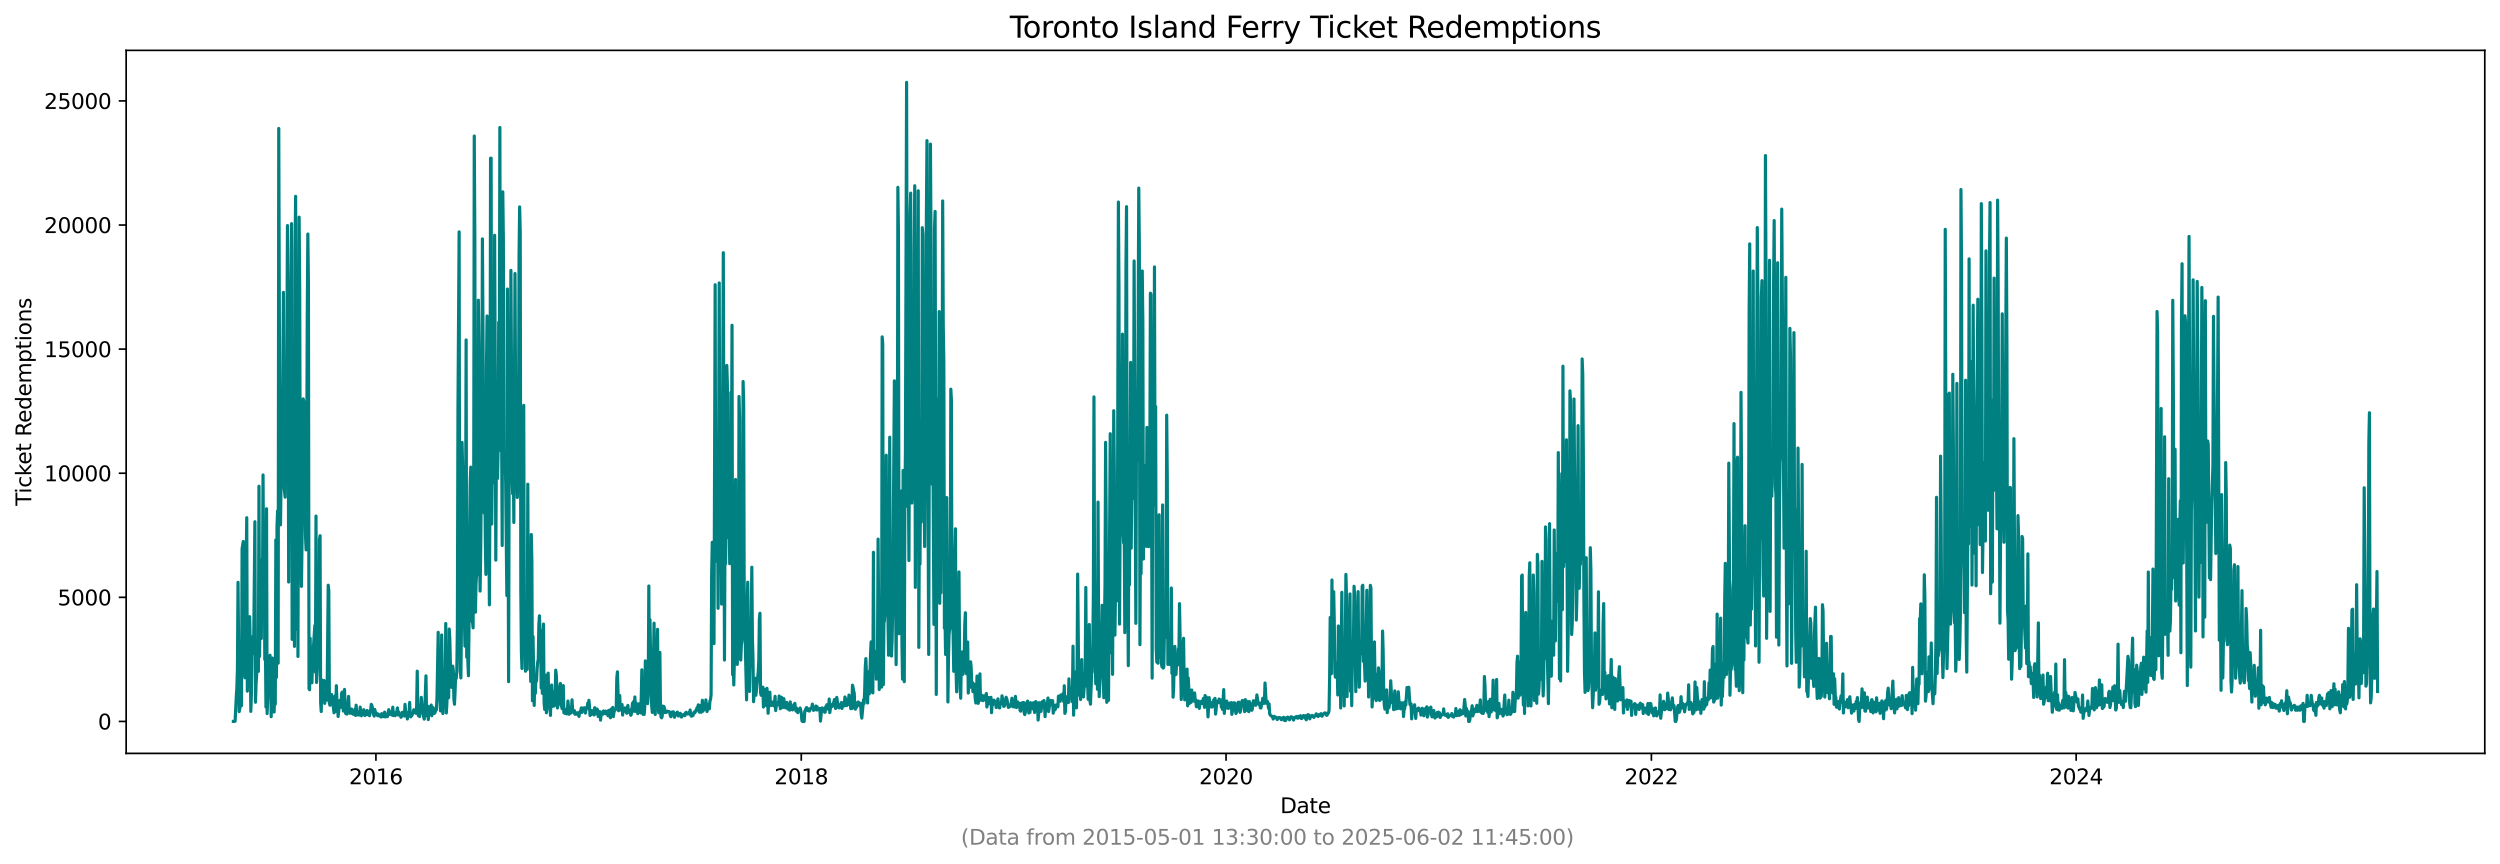 <?xml version="1.0" encoding="utf-8" standalone="no"?>
<!DOCTYPE svg PUBLIC "-//W3C//DTD SVG 1.1//EN"
  "http://www.w3.org/Graphics/SVG/1.1/DTD/svg11.dtd">
<svg xmlns:xlink="http://www.w3.org/1999/xlink" width="1182.891pt" height="408.957pt" viewBox="0 0 1182.891 408.957" xmlns="http://www.w3.org/2000/svg" version="1.1">
 <defs>
  <style type="text/css">*{stroke-linejoin: round; stroke-linecap: butt}</style>
 </defs>
 <g id="figure_1">
  <g id="patch_1">
   <path d="M 0 408.957 
L 1182.891 408.957 
L 1182.891 0 
L 0 0 
z
" style="fill: #ffffff"/>
  </g>
  <g id="axes_1">
   <g id="patch_2">
    <path d="M 59.691 356.478 
L 1175.691 356.478 
L 1175.691 23.838 
L 59.691 23.838 
z
" style="fill: #ffffff"/>
   </g>
   <g id="matplotlib.axis_1">
    <g id="xtick_1">
     <g id="line2d_1">
      <defs>
       <path id="m390ed4148f" d="M 0 0 
L 0 3.5 
" style="stroke: #000000; stroke-width: 0.8"/>
      </defs>
      <g>
       <use xlink:href="#m390ed4148f" x="177.871" y="356.478" style="stroke: #000000; stroke-width: 0.8"/>
      </g>
     </g>
     <g id="text_1">
      <!-- 2016 -->
      <g transform="translate(165.146 371.076) scale(0.1 -0.1)">
       <defs>
        <path id="DejaVuSans-32" d="M 1228 531 
L 3431 531 
L 3431 0 
L 469 0 
L 469 531 
Q 828 903 1448 1529 
Q 2069 2156 2228 2338 
Q 2531 2678 2651 2914 
Q 2772 3150 2772 3378 
Q 2772 3750 2511 3984 
Q 2250 4219 1831 4219 
Q 1534 4219 1204 4116 
Q 875 4013 500 3803 
L 500 4441 
Q 881 4594 1212 4672 
Q 1544 4750 1819 4750 
Q 2544 4750 2975 4387 
Q 3406 4025 3406 3419 
Q 3406 3131 3298 2873 
Q 3191 2616 2906 2266 
Q 2828 2175 2409 1742 
Q 1991 1309 1228 531 
z
" transform="scale(0.016)"/>
        <path id="DejaVuSans-30" d="M 2034 4250 
Q 1547 4250 1301 3770 
Q 1056 3291 1056 2328 
Q 1056 1369 1301 889 
Q 1547 409 2034 409 
Q 2525 409 2770 889 
Q 3016 1369 3016 2328 
Q 3016 3291 2770 3770 
Q 2525 4250 2034 4250 
z
M 2034 4750 
Q 2819 4750 3233 4129 
Q 3647 3509 3647 2328 
Q 3647 1150 3233 529 
Q 2819 -91 2034 -91 
Q 1250 -91 836 529 
Q 422 1150 422 2328 
Q 422 3509 836 4129 
Q 1250 4750 2034 4750 
z
" transform="scale(0.016)"/>
        <path id="DejaVuSans-31" d="M 794 531 
L 1825 531 
L 1825 4091 
L 703 3866 
L 703 4441 
L 1819 4666 
L 2450 4666 
L 2450 531 
L 3481 531 
L 3481 0 
L 794 0 
L 794 531 
z
" transform="scale(0.016)"/>
        <path id="DejaVuSans-36" d="M 2113 2584 
Q 1688 2584 1439 2293 
Q 1191 2003 1191 1497 
Q 1191 994 1439 701 
Q 1688 409 2113 409 
Q 2538 409 2786 701 
Q 3034 994 3034 1497 
Q 3034 2003 2786 2293 
Q 2538 2584 2113 2584 
z
M 3366 4563 
L 3366 3988 
Q 3128 4100 2886 4159 
Q 2644 4219 2406 4219 
Q 1781 4219 1451 3797 
Q 1122 3375 1075 2522 
Q 1259 2794 1537 2939 
Q 1816 3084 2150 3084 
Q 2853 3084 3261 2657 
Q 3669 2231 3669 1497 
Q 3669 778 3244 343 
Q 2819 -91 2113 -91 
Q 1303 -91 875 529 
Q 447 1150 447 2328 
Q 447 3434 972 4092 
Q 1497 4750 2381 4750 
Q 2619 4750 2861 4703 
Q 3103 4656 3366 4563 
z
" transform="scale(0.016)"/>
       </defs>
       <use xlink:href="#DejaVuSans-32"/>
       <use xlink:href="#DejaVuSans-30" x="63.623"/>
       <use xlink:href="#DejaVuSans-31" x="127.246"/>
       <use xlink:href="#DejaVuSans-36" x="190.869"/>
      </g>
     </g>
    </g>
    <g id="xtick_2">
     <g id="line2d_2">
      <g>
       <use xlink:href="#m390ed4148f" x="379.128" y="356.478" style="stroke: #000000; stroke-width: 0.8"/>
      </g>
     </g>
     <g id="text_2">
      <!-- 2018 -->
      <g transform="translate(366.403 371.076) scale(0.1 -0.1)">
       <defs>
        <path id="DejaVuSans-38" d="M 2034 2216 
Q 1584 2216 1326 1975 
Q 1069 1734 1069 1313 
Q 1069 891 1326 650 
Q 1584 409 2034 409 
Q 2484 409 2743 651 
Q 3003 894 3003 1313 
Q 3003 1734 2745 1975 
Q 2488 2216 2034 2216 
z
M 1403 2484 
Q 997 2584 770 2862 
Q 544 3141 544 3541 
Q 544 4100 942 4425 
Q 1341 4750 2034 4750 
Q 2731 4750 3128 4425 
Q 3525 4100 3525 3541 
Q 3525 3141 3298 2862 
Q 3072 2584 2669 2484 
Q 3125 2378 3379 2068 
Q 3634 1759 3634 1313 
Q 3634 634 3220 271 
Q 2806 -91 2034 -91 
Q 1263 -91 848 271 
Q 434 634 434 1313 
Q 434 1759 690 2068 
Q 947 2378 1403 2484 
z
M 1172 3481 
Q 1172 3119 1398 2916 
Q 1625 2713 2034 2713 
Q 2441 2713 2670 2916 
Q 2900 3119 2900 3481 
Q 2900 3844 2670 4047 
Q 2441 4250 2034 4250 
Q 1625 4250 1398 4047 
Q 1172 3844 1172 3481 
z
" transform="scale(0.016)"/>
       </defs>
       <use xlink:href="#DejaVuSans-32"/>
       <use xlink:href="#DejaVuSans-30" x="63.623"/>
       <use xlink:href="#DejaVuSans-31" x="127.246"/>
       <use xlink:href="#DejaVuSans-38" x="190.869"/>
      </g>
     </g>
    </g>
    <g id="xtick_3">
     <g id="line2d_3">
      <g>
       <use xlink:href="#m390ed4148f" x="580.11" y="356.478" style="stroke: #000000; stroke-width: 0.8"/>
      </g>
     </g>
     <g id="text_3">
      <!-- 2020 -->
      <g transform="translate(567.385 371.076) scale(0.1 -0.1)">
       <use xlink:href="#DejaVuSans-32"/>
       <use xlink:href="#DejaVuSans-30" x="63.623"/>
       <use xlink:href="#DejaVuSans-32" x="127.246"/>
       <use xlink:href="#DejaVuSans-30" x="190.869"/>
      </g>
     </g>
    </g>
    <g id="xtick_4">
     <g id="line2d_4">
      <g>
       <use xlink:href="#m390ed4148f" x="781.367" y="356.478" style="stroke: #000000; stroke-width: 0.8"/>
      </g>
     </g>
     <g id="text_4">
      <!-- 2022 -->
      <g transform="translate(768.642 371.076) scale(0.1 -0.1)">
       <use xlink:href="#DejaVuSans-32"/>
       <use xlink:href="#DejaVuSans-30" x="63.623"/>
       <use xlink:href="#DejaVuSans-32" x="127.246"/>
       <use xlink:href="#DejaVuSans-32" x="190.869"/>
      </g>
     </g>
    </g>
    <g id="xtick_5">
     <g id="line2d_5">
      <g>
       <use xlink:href="#m390ed4148f" x="982.349" y="356.478" style="stroke: #000000; stroke-width: 0.8"/>
      </g>
     </g>
     <g id="text_5">
      <!-- 2024 -->
      <g transform="translate(969.624 371.076) scale(0.1 -0.1)">
       <defs>
        <path id="DejaVuSans-34" d="M 2419 4116 
L 825 1625 
L 2419 1625 
L 2419 4116 
z
M 2253 4666 
L 3047 4666 
L 3047 1625 
L 3713 1625 
L 3713 1100 
L 3047 1100 
L 3047 0 
L 2419 0 
L 2419 1100 
L 313 1100 
L 313 1709 
L 2253 4666 
z
" transform="scale(0.016)"/>
       </defs>
       <use xlink:href="#DejaVuSans-32"/>
       <use xlink:href="#DejaVuSans-30" x="63.623"/>
       <use xlink:href="#DejaVuSans-32" x="127.246"/>
       <use xlink:href="#DejaVuSans-34" x="190.869"/>
      </g>
     </g>
    </g>
    <g id="text_6">
     <!-- Date -->
     <g transform="translate(605.74 384.754) scale(0.1 -0.1)">
      <defs>
       <path id="DejaVuSans-44" d="M 1259 4147 
L 1259 519 
L 2022 519 
Q 2988 519 3436 956 
Q 3884 1394 3884 2338 
Q 3884 3275 3436 3711 
Q 2988 4147 2022 4147 
L 1259 4147 
z
M 628 4666 
L 1925 4666 
Q 3281 4666 3915 4102 
Q 4550 3538 4550 2338 
Q 4550 1131 3912 565 
Q 3275 0 1925 0 
L 628 0 
L 628 4666 
z
" transform="scale(0.016)"/>
       <path id="DejaVuSans-61" d="M 2194 1759 
Q 1497 1759 1228 1600 
Q 959 1441 959 1056 
Q 959 750 1161 570 
Q 1363 391 1709 391 
Q 2188 391 2477 730 
Q 2766 1069 2766 1631 
L 2766 1759 
L 2194 1759 
z
M 3341 1997 
L 3341 0 
L 2766 0 
L 2766 531 
Q 2569 213 2275 61 
Q 1981 -91 1556 -91 
Q 1019 -91 701 211 
Q 384 513 384 1019 
Q 384 1609 779 1909 
Q 1175 2209 1959 2209 
L 2766 2209 
L 2766 2266 
Q 2766 2663 2505 2880 
Q 2244 3097 1772 3097 
Q 1472 3097 1187 3025 
Q 903 2953 641 2809 
L 641 3341 
Q 956 3463 1253 3523 
Q 1550 3584 1831 3584 
Q 2591 3584 2966 3190 
Q 3341 2797 3341 1997 
z
" transform="scale(0.016)"/>
       <path id="DejaVuSans-74" d="M 1172 4494 
L 1172 3500 
L 2356 3500 
L 2356 3053 
L 1172 3053 
L 1172 1153 
Q 1172 725 1289 603 
Q 1406 481 1766 481 
L 2356 481 
L 2356 0 
L 1766 0 
Q 1100 0 847 248 
Q 594 497 594 1153 
L 594 3053 
L 172 3053 
L 172 3500 
L 594 3500 
L 594 4494 
L 1172 4494 
z
" transform="scale(0.016)"/>
       <path id="DejaVuSans-65" d="M 3597 1894 
L 3597 1613 
L 953 1613 
Q 991 1019 1311 708 
Q 1631 397 2203 397 
Q 2534 397 2845 478 
Q 3156 559 3463 722 
L 3463 178 
Q 3153 47 2828 -22 
Q 2503 -91 2169 -91 
Q 1331 -91 842 396 
Q 353 884 353 1716 
Q 353 2575 817 3079 
Q 1281 3584 2069 3584 
Q 2775 3584 3186 3129 
Q 3597 2675 3597 1894 
z
M 3022 2063 
Q 3016 2534 2758 2815 
Q 2500 3097 2075 3097 
Q 1594 3097 1305 2825 
Q 1016 2553 972 2059 
L 3022 2063 
z
" transform="scale(0.016)"/>
      </defs>
      <use xlink:href="#DejaVuSans-44"/>
      <use xlink:href="#DejaVuSans-61" x="77.002"/>
      <use xlink:href="#DejaVuSans-74" x="138.281"/>
      <use xlink:href="#DejaVuSans-65" x="177.49"/>
     </g>
    </g>
   </g>
   <g id="matplotlib.axis_2">
    <g id="ytick_1">
     <g id="line2d_6">
      <defs>
       <path id="mebc5d02513" d="M 0 0 
L -3.5 0 
" style="stroke: #000000; stroke-width: 0.8"/>
      </defs>
      <g>
       <use xlink:href="#mebc5d02513" x="59.691" y="341.358" style="stroke: #000000; stroke-width: 0.8"/>
      </g>
     </g>
     <g id="text_7">
      <!-- 0 -->
      <g transform="translate(46.328 345.157) scale(0.1 -0.1)">
       <use xlink:href="#DejaVuSans-30"/>
      </g>
     </g>
    </g>
    <g id="ytick_2">
     <g id="line2d_7">
      <g>
       <use xlink:href="#mebc5d02513" x="59.691" y="282.635" style="stroke: #000000; stroke-width: 0.8"/>
      </g>
     </g>
     <g id="text_8">
      <!-- 5000 -->
      <g transform="translate(27.241 286.434) scale(0.1 -0.1)">
       <defs>
        <path id="DejaVuSans-35" d="M 691 4666 
L 3169 4666 
L 3169 4134 
L 1269 4134 
L 1269 2991 
Q 1406 3038 1543 3061 
Q 1681 3084 1819 3084 
Q 2600 3084 3056 2656 
Q 3513 2228 3513 1497 
Q 3513 744 3044 326 
Q 2575 -91 1722 -91 
Q 1428 -91 1123 -41 
Q 819 9 494 109 
L 494 744 
Q 775 591 1075 516 
Q 1375 441 1709 441 
Q 2250 441 2565 725 
Q 2881 1009 2881 1497 
Q 2881 1984 2565 2268 
Q 2250 2553 1709 2553 
Q 1456 2553 1204 2497 
Q 953 2441 691 2322 
L 691 4666 
z
" transform="scale(0.016)"/>
       </defs>
       <use xlink:href="#DejaVuSans-35"/>
       <use xlink:href="#DejaVuSans-30" x="63.623"/>
       <use xlink:href="#DejaVuSans-30" x="127.246"/>
       <use xlink:href="#DejaVuSans-30" x="190.869"/>
      </g>
     </g>
    </g>
    <g id="ytick_3">
     <g id="line2d_8">
      <g>
       <use xlink:href="#mebc5d02513" x="59.691" y="223.912" style="stroke: #000000; stroke-width: 0.8"/>
      </g>
     </g>
     <g id="text_9">
      <!-- 10000 -->
      <g transform="translate(20.878 227.711) scale(0.1 -0.1)">
       <use xlink:href="#DejaVuSans-31"/>
       <use xlink:href="#DejaVuSans-30" x="63.623"/>
       <use xlink:href="#DejaVuSans-30" x="127.246"/>
       <use xlink:href="#DejaVuSans-30" x="190.869"/>
       <use xlink:href="#DejaVuSans-30" x="254.492"/>
      </g>
     </g>
    </g>
    <g id="ytick_4">
     <g id="line2d_9">
      <g>
       <use xlink:href="#mebc5d02513" x="59.691" y="165.189" style="stroke: #000000; stroke-width: 0.8"/>
      </g>
     </g>
     <g id="text_10">
      <!-- 15000 -->
      <g transform="translate(20.878 168.988) scale(0.1 -0.1)">
       <use xlink:href="#DejaVuSans-31"/>
       <use xlink:href="#DejaVuSans-35" x="63.623"/>
       <use xlink:href="#DejaVuSans-30" x="127.246"/>
       <use xlink:href="#DejaVuSans-30" x="190.869"/>
       <use xlink:href="#DejaVuSans-30" x="254.492"/>
      </g>
     </g>
    </g>
    <g id="ytick_5">
     <g id="line2d_10">
      <g>
       <use xlink:href="#mebc5d02513" x="59.691" y="106.466" style="stroke: #000000; stroke-width: 0.8"/>
      </g>
     </g>
     <g id="text_11">
      <!-- 20000 -->
      <g transform="translate(20.878 110.265) scale(0.1 -0.1)">
       <use xlink:href="#DejaVuSans-32"/>
       <use xlink:href="#DejaVuSans-30" x="63.623"/>
       <use xlink:href="#DejaVuSans-30" x="127.246"/>
       <use xlink:href="#DejaVuSans-30" x="190.869"/>
       <use xlink:href="#DejaVuSans-30" x="254.492"/>
      </g>
     </g>
    </g>
    <g id="ytick_6">
     <g id="line2d_11">
      <g>
       <use xlink:href="#mebc5d02513" x="59.691" y="47.743" style="stroke: #000000; stroke-width: 0.8"/>
      </g>
     </g>
     <g id="text_12">
      <!-- 25000 -->
      <g transform="translate(20.878 51.542) scale(0.1 -0.1)">
       <use xlink:href="#DejaVuSans-32"/>
       <use xlink:href="#DejaVuSans-35" x="63.623"/>
       <use xlink:href="#DejaVuSans-30" x="127.246"/>
       <use xlink:href="#DejaVuSans-30" x="190.869"/>
       <use xlink:href="#DejaVuSans-30" x="254.492"/>
      </g>
     </g>
    </g>
    <g id="text_13">
     <!-- Ticket Redemptions -->
     <g transform="translate(14.798 239.337) rotate(-90) scale(0.1 -0.1)">
      <defs>
       <path id="DejaVuSans-54" d="M -19 4666 
L 3928 4666 
L 3928 4134 
L 2272 4134 
L 2272 0 
L 1638 0 
L 1638 4134 
L -19 4134 
L -19 4666 
z
" transform="scale(0.016)"/>
       <path id="DejaVuSans-69" d="M 603 3500 
L 1178 3500 
L 1178 0 
L 603 0 
L 603 3500 
z
M 603 4863 
L 1178 4863 
L 1178 4134 
L 603 4134 
L 603 4863 
z
" transform="scale(0.016)"/>
       <path id="DejaVuSans-63" d="M 3122 3366 
L 3122 2828 
Q 2878 2963 2633 3030 
Q 2388 3097 2138 3097 
Q 1578 3097 1268 2742 
Q 959 2388 959 1747 
Q 959 1106 1268 751 
Q 1578 397 2138 397 
Q 2388 397 2633 464 
Q 2878 531 3122 666 
L 3122 134 
Q 2881 22 2623 -34 
Q 2366 -91 2075 -91 
Q 1284 -91 818 406 
Q 353 903 353 1747 
Q 353 2603 823 3093 
Q 1294 3584 2113 3584 
Q 2378 3584 2631 3529 
Q 2884 3475 3122 3366 
z
" transform="scale(0.016)"/>
       <path id="DejaVuSans-6b" d="M 581 4863 
L 1159 4863 
L 1159 1991 
L 2875 3500 
L 3609 3500 
L 1753 1863 
L 3688 0 
L 2938 0 
L 1159 1709 
L 1159 0 
L 581 0 
L 581 4863 
z
" transform="scale(0.016)"/>
       <path id="DejaVuSans-20" transform="scale(0.016)"/>
       <path id="DejaVuSans-52" d="M 2841 2188 
Q 3044 2119 3236 1894 
Q 3428 1669 3622 1275 
L 4263 0 
L 3584 0 
L 2988 1197 
Q 2756 1666 2539 1819 
Q 2322 1972 1947 1972 
L 1259 1972 
L 1259 0 
L 628 0 
L 628 4666 
L 2053 4666 
Q 2853 4666 3247 4331 
Q 3641 3997 3641 3322 
Q 3641 2881 3436 2590 
Q 3231 2300 2841 2188 
z
M 1259 4147 
L 1259 2491 
L 2053 2491 
Q 2509 2491 2742 2702 
Q 2975 2913 2975 3322 
Q 2975 3731 2742 3939 
Q 2509 4147 2053 4147 
L 1259 4147 
z
" transform="scale(0.016)"/>
       <path id="DejaVuSans-64" d="M 2906 2969 
L 2906 4863 
L 3481 4863 
L 3481 0 
L 2906 0 
L 2906 525 
Q 2725 213 2448 61 
Q 2172 -91 1784 -91 
Q 1150 -91 751 415 
Q 353 922 353 1747 
Q 353 2572 751 3078 
Q 1150 3584 1784 3584 
Q 2172 3584 2448 3432 
Q 2725 3281 2906 2969 
z
M 947 1747 
Q 947 1113 1208 752 
Q 1469 391 1925 391 
Q 2381 391 2643 752 
Q 2906 1113 2906 1747 
Q 2906 2381 2643 2742 
Q 2381 3103 1925 3103 
Q 1469 3103 1208 2742 
Q 947 2381 947 1747 
z
" transform="scale(0.016)"/>
       <path id="DejaVuSans-6d" d="M 3328 2828 
Q 3544 3216 3844 3400 
Q 4144 3584 4550 3584 
Q 5097 3584 5394 3201 
Q 5691 2819 5691 2113 
L 5691 0 
L 5113 0 
L 5113 2094 
Q 5113 2597 4934 2840 
Q 4756 3084 4391 3084 
Q 3944 3084 3684 2787 
Q 3425 2491 3425 1978 
L 3425 0 
L 2847 0 
L 2847 2094 
Q 2847 2600 2669 2842 
Q 2491 3084 2119 3084 
Q 1678 3084 1418 2786 
Q 1159 2488 1159 1978 
L 1159 0 
L 581 0 
L 581 3500 
L 1159 3500 
L 1159 2956 
Q 1356 3278 1631 3431 
Q 1906 3584 2284 3584 
Q 2666 3584 2933 3390 
Q 3200 3197 3328 2828 
z
" transform="scale(0.016)"/>
       <path id="DejaVuSans-70" d="M 1159 525 
L 1159 -1331 
L 581 -1331 
L 581 3500 
L 1159 3500 
L 1159 2969 
Q 1341 3281 1617 3432 
Q 1894 3584 2278 3584 
Q 2916 3584 3314 3078 
Q 3713 2572 3713 1747 
Q 3713 922 3314 415 
Q 2916 -91 2278 -91 
Q 1894 -91 1617 61 
Q 1341 213 1159 525 
z
M 3116 1747 
Q 3116 2381 2855 2742 
Q 2594 3103 2138 3103 
Q 1681 3103 1420 2742 
Q 1159 2381 1159 1747 
Q 1159 1113 1420 752 
Q 1681 391 2138 391 
Q 2594 391 2855 752 
Q 3116 1113 3116 1747 
z
" transform="scale(0.016)"/>
       <path id="DejaVuSans-6f" d="M 1959 3097 
Q 1497 3097 1228 2736 
Q 959 2375 959 1747 
Q 959 1119 1226 758 
Q 1494 397 1959 397 
Q 2419 397 2687 759 
Q 2956 1122 2956 1747 
Q 2956 2369 2687 2733 
Q 2419 3097 1959 3097 
z
M 1959 3584 
Q 2709 3584 3137 3096 
Q 3566 2609 3566 1747 
Q 3566 888 3137 398 
Q 2709 -91 1959 -91 
Q 1206 -91 779 398 
Q 353 888 353 1747 
Q 353 2609 779 3096 
Q 1206 3584 1959 3584 
z
" transform="scale(0.016)"/>
       <path id="DejaVuSans-6e" d="M 3513 2113 
L 3513 0 
L 2938 0 
L 2938 2094 
Q 2938 2591 2744 2837 
Q 2550 3084 2163 3084 
Q 1697 3084 1428 2787 
Q 1159 2491 1159 1978 
L 1159 0 
L 581 0 
L 581 3500 
L 1159 3500 
L 1159 2956 
Q 1366 3272 1645 3428 
Q 1925 3584 2291 3584 
Q 2894 3584 3203 3211 
Q 3513 2838 3513 2113 
z
" transform="scale(0.016)"/>
       <path id="DejaVuSans-73" d="M 2834 3397 
L 2834 2853 
Q 2591 2978 2328 3040 
Q 2066 3103 1784 3103 
Q 1356 3103 1142 2972 
Q 928 2841 928 2578 
Q 928 2378 1081 2264 
Q 1234 2150 1697 2047 
L 1894 2003 
Q 2506 1872 2764 1633 
Q 3022 1394 3022 966 
Q 3022 478 2636 193 
Q 2250 -91 1575 -91 
Q 1294 -91 989 -36 
Q 684 19 347 128 
L 347 722 
Q 666 556 975 473 
Q 1284 391 1588 391 
Q 1994 391 2212 530 
Q 2431 669 2431 922 
Q 2431 1156 2273 1281 
Q 2116 1406 1581 1522 
L 1381 1569 
Q 847 1681 609 1914 
Q 372 2147 372 2553 
Q 372 3047 722 3315 
Q 1072 3584 1716 3584 
Q 2034 3584 2315 3537 
Q 2597 3491 2834 3397 
z
" transform="scale(0.016)"/>
      </defs>
      <use xlink:href="#DejaVuSans-54"/>
      <use xlink:href="#DejaVuSans-69" x="57.959"/>
      <use xlink:href="#DejaVuSans-63" x="85.742"/>
      <use xlink:href="#DejaVuSans-6b" x="140.723"/>
      <use xlink:href="#DejaVuSans-65" x="195.008"/>
      <use xlink:href="#DejaVuSans-74" x="256.531"/>
      <use xlink:href="#DejaVuSans-20" x="295.74"/>
      <use xlink:href="#DejaVuSans-52" x="327.527"/>
      <use xlink:href="#DejaVuSans-65" x="392.51"/>
      <use xlink:href="#DejaVuSans-64" x="454.033"/>
      <use xlink:href="#DejaVuSans-65" x="517.51"/>
      <use xlink:href="#DejaVuSans-6d" x="579.033"/>
      <use xlink:href="#DejaVuSans-70" x="676.445"/>
      <use xlink:href="#DejaVuSans-74" x="739.922"/>
      <use xlink:href="#DejaVuSans-69" x="779.131"/>
      <use xlink:href="#DejaVuSans-6f" x="806.914"/>
      <use xlink:href="#DejaVuSans-6e" x="868.096"/>
      <use xlink:href="#DejaVuSans-73" x="931.475"/>
     </g>
    </g>
   </g>
   <g id="line2d_12">
    <path d="M 110.418 341.346 
L 110.969 341.358 
L 111.244 341.217 
L 111.794 329.742 
L 112.07 325.585 
L 112.345 316.6 
L 112.62 275.541 
L 113.171 336.719 
L 113.722 333.806 
L 113.997 320.523 
L 114.272 333.9 
L 114.548 259.639 
L 115.098 256.209 
L 115.374 319.489 
L 115.649 308.755 
L 115.924 320.687 
L 116.2 319.266 
L 116.475 266.181 
L 116.75 244.958 
L 117.026 327.018 
L 117.301 313.817 
L 117.576 319.067 
L 117.851 308.778 
L 118.127 291.784 
L 118.402 305.49 
L 118.677 336.59 
L 118.953 328.251 
L 119.228 305.83 
L 119.503 309.424 
L 119.779 301.05 
L 120.054 302.53 
L 120.605 246.861 
L 120.88 332.256 
L 121.155 323.447 
L 121.431 319.536 
L 121.706 304.55 
L 121.981 302.812 
L 122.257 317.669 
L 122.532 230.078 
L 122.807 310.61 
L 123.083 285.442 
L 123.358 288.39 
L 123.633 302.107 
L 123.908 264.853 
L 124.184 282.705 
L 124.459 224.734 
L 124.734 273.932 
L 125.01 253.731 
L 125.285 312.067 
L 125.56 301.99 
L 125.836 334.546 
L 126.111 240.718 
L 126.386 337.623 
L 127.212 316.483 
L 127.488 315.062 
L 127.763 310.047 
L 128.038 317.328 
L 128.314 339.103 
L 128.864 311.362 
L 129.139 330.882 
L 129.415 332.89 
L 129.69 336.907 
L 129.965 329.437 
L 130.241 333.195 
L 130.516 255.446 
L 130.791 320.499 
L 131.067 249.139 
L 131.342 241.752 
L 131.617 313.793 
L 131.893 60.791 
L 132.443 232.474 
L 132.719 248.329 
L 132.994 226.613 
L 133.269 225.133 
L 133.545 221.023 
L 134.095 138.329 
L 134.371 230.266 
L 134.921 235.234 
L 135.196 205.038 
L 135.472 216.677 
L 136.022 106.736 
L 136.298 132.75 
L 136.573 275.377 
L 136.848 204.181 
L 137.124 217.264 
L 137.399 208.139 
L 137.95 105.82 
L 138.225 302.53 
L 138.5 275.388 
L 138.776 218.439 
L 139.051 214.011 
L 139.326 305.83 
L 139.602 118.422 
L 139.877 92.901 
L 140.428 297.903 
L 140.703 214.622 
L 140.978 310.61 
L 141.529 102.754 
L 141.804 137.436 
L 142.079 243.079 
L 142.63 277.444 
L 142.905 256.01 
L 143.456 188.725 
L 143.731 189.829 
L 144.007 241.4 
L 144.282 236.326 
L 144.557 253.59 
L 144.833 260.179 
L 145.108 224.887 
L 145.383 149.98 
L 145.659 110.741 
L 145.934 134.441 
L 146.209 325.867 
L 146.485 326.36 
L 146.76 302.025 
L 147.035 319.865 
L 147.586 323.06 
L 147.861 313.37 
L 148.962 295.977 
L 149.238 318.033 
L 149.513 244.206 
L 149.788 322.907 
L 150.064 318.057 
L 150.339 311.233 
L 150.614 312.818 
L 150.89 312.595 
L 151.165 255.329 
L 151.44 253.473 
L 151.716 332.373 
L 151.991 336.66 
L 152.266 323.471 
L 152.541 321.862 
L 152.817 327.617 
L 153.092 327.335 
L 153.367 322.026 
L 153.643 332.808 
L 154.193 323.001 
L 154.469 325.561 
L 154.744 331.304 
L 155.295 276.892 
L 155.57 279.393 
L 155.845 332.702 
L 156.121 333.7 
L 156.396 331.175 
L 156.671 332.361 
L 156.947 328.662 
L 157.222 331.915 
L 157.497 332.796 
L 158.048 337.247 
L 158.323 329.789 
L 158.598 329.202 
L 158.874 336.59 
L 159.149 324.446 
L 159.424 331.903 
L 159.7 332.267 
L 159.975 339.009 
L 160.801 331.398 
L 161.076 333.583 
L 161.352 334.652 
L 161.627 328.157 
L 161.902 327.487 
L 162.453 336.437 
L 162.728 330.013 
L 163.004 326.207 
L 163.279 333.665 
L 163.554 337.588 
L 163.83 335.697 
L 164.105 337.881 
L 164.38 337.2 
L 164.931 329.508 
L 165.206 335.967 
L 165.481 337.494 
L 165.757 336.578 
L 166.032 336.871 
L 166.307 335.45 
L 166.583 337.623 
L 166.858 336.836 
L 167.133 337.952 
L 167.409 336.366 
L 167.684 336.402 
L 167.959 335.568 
L 168.235 338.516 
L 168.51 333.665 
L 168.785 337.635 
L 169.061 337.318 
L 169.336 338.245 
L 169.611 336.848 
L 169.887 338.351 
L 170.162 337.952 
L 170.437 334.581 
L 170.712 337.541 
L 170.988 338.668 
L 171.538 337.13 
L 171.814 336.86 
L 172.089 335.803 
L 172.364 337.846 
L 172.64 338.563 
L 172.915 336.543 
L 173.466 338.128 
L 173.741 336.167 
L 174.016 338.152 
L 174.567 336.754 
L 174.842 338.645 
L 175.393 335.897 
L 175.668 333.278 
L 175.943 333.736 
L 176.494 336.049 
L 176.769 338.152 
L 177.045 338.844 
L 177.32 335.697 
L 177.595 337.012 
L 178.146 337.459 
L 178.697 338.68 
L 178.972 337.858 
L 179.247 338.234 
L 179.523 338.281 
L 179.798 338.938 
L 180.073 338.539 
L 180.349 339.256 
L 180.624 337.647 
L 180.899 339.044 
L 181.45 338.386 
L 181.725 339.15 
L 182 336.918 
L 182.276 339.173 
L 182.551 338.856 
L 182.826 338.105 
L 183.102 339.115 
L 183.377 339.009 
L 183.928 335.779 
L 184.203 338.046 
L 184.478 338.058 
L 185.029 336.789 
L 185.58 338.398 
L 185.855 334.616 
L 186.13 338.574 
L 186.406 337.048 
L 186.681 338.093 
L 186.956 338.633 
L 187.232 337.658 
L 187.507 338.046 
L 188.057 334.957 
L 188.333 338.328 
L 188.608 336.813 
L 188.883 338.187 
L 189.159 338.469 
L 189.434 338.046 
L 189.709 339.396 
L 189.985 338.551 
L 190.26 337.095 
L 190.535 338.692 
L 191.086 336.789 
L 191.361 338.786 
L 191.637 333.278 
L 191.912 336.507 
L 192.187 337.282 
L 192.463 337.611 
L 192.738 340.195 
L 193.289 337.001 
L 193.564 337.153 
L 193.839 332.373 
L 194.114 338.927 
L 194.39 339.173 
L 194.665 338.187 
L 194.94 338.527 
L 195.216 337.435 
L 195.491 337.235 
L 195.766 335.838 
L 196.042 337.2 
L 196.317 336.66 
L 196.592 337.341 
L 196.868 337.517 
L 197.143 333.665 
L 197.418 317.563 
L 197.694 336.39 
L 197.969 338.621 
L 198.244 335.92 
L 198.52 339.021 
L 199.07 335.497 
L 199.345 329.966 
L 199.621 334.064 
L 199.896 335.486 
L 200.447 339.162 
L 200.722 340.254 
L 200.997 335.568 
L 201.548 319.783 
L 201.823 338.657 
L 202.099 333.947 
L 202.374 335.791 
L 202.649 340.477 
L 202.925 335.932 
L 203.2 334.417 
L 203.475 337.764 
L 203.751 337.059 
L 204.026 333.595 
L 204.301 338.645 
L 204.577 337.576 
L 204.852 334.734 
L 205.127 335.356 
L 205.402 337.553 
L 205.678 337.423 
L 206.228 336.049 
L 206.504 335.791 
L 206.779 329.402 
L 207.33 299.195 
L 207.605 325.15 
L 207.88 329.907 
L 208.156 329.86 
L 208.431 336.355 
L 208.706 327.358 
L 208.982 300.44 
L 209.532 337.6 
L 210.083 325.831 
L 210.358 331.774 
L 210.634 330.823 
L 210.909 295.014 
L 211.184 337.341 
L 211.459 332.467 
L 211.735 321.838 
L 212.285 330.142 
L 212.561 297.633 
L 212.836 302.53 
L 213.111 314.322 
L 213.662 325.221 
L 214.213 315.191 
L 214.488 317.293 
L 214.763 330.776 
L 215.039 333.219 
L 215.314 327.347 
L 215.589 319.055 
L 215.865 321.028 
L 216.14 317.845 
L 216.415 296.341 
L 216.691 193.07 
L 217.241 109.719 
L 217.516 291.443 
L 217.792 317 
L 218.067 320.77 
L 218.342 295.378 
L 218.618 209.348 
L 218.893 221.258 
L 219.168 286.957 
L 219.444 296.493 
L 219.719 291.197 
L 219.994 305.736 
L 220.27 262.117 
L 220.545 160.855 
L 220.82 310.928 
L 221.096 297.656 
L 221.371 313.206 
L 221.646 319.748 
L 221.922 295.836 
L 222.197 250.408 
L 222.472 228.739 
L 222.747 221.023 
L 223.023 293.816 
L 223.298 291.279 
L 223.849 297.069 
L 224.124 239.591 
L 224.399 64.373 
L 224.675 113.184 
L 224.95 289.67 
L 225.225 276.363 
L 225.501 271.325 
L 225.776 272.065 
L 226.051 235.316 
L 226.327 142.017 
L 226.602 165.412 
L 226.877 257.912 
L 227.153 279.652 
L 227.428 261.682 
L 227.979 204.615 
L 228.254 113.031 
L 228.529 156.991 
L 228.804 219.719 
L 229.08 242.727 
L 229.355 218.075 
L 229.63 255.834 
L 229.906 271.771 
L 230.181 173.527 
L 230.456 149.521 
L 230.732 242.738 
L 231.007 238.076 
L 231.282 248.575 
L 231.558 286.17 
L 231.833 229.502 
L 232.108 74.873 
L 232.384 74.826 
L 232.659 247.953 
L 232.934 220.154 
L 233.21 217.852 
L 233.485 204.662 
L 233.76 228.433 
L 234.036 111.328 
L 234.311 174.749 
L 234.586 265.018 
L 234.861 215.338 
L 235.137 224.229 
L 235.412 226.355 
L 235.687 211.533 
L 235.963 152.469 
L 236.238 189.782 
L 236.513 60.333 
L 236.789 213.095 
L 237.064 188.584 
L 237.339 202.725 
L 237.615 258.089 
L 237.89 90.775 
L 238.165 113.195 
L 238.441 220.048 
L 238.716 214.692 
L 238.991 213.905 
L 239.267 228.128 
L 239.817 281.789 
L 240.093 136.767 
L 240.643 322.531 
L 240.918 216.219 
L 241.469 190.71 
L 241.744 127.935 
L 242.295 225.403 
L 242.57 233.636 
L 242.846 212.461 
L 243.121 247.213 
L 243.672 129.415 
L 243.947 186.282 
L 244.222 210.64 
L 244.773 235.363 
L 245.324 211.697 
L 245.599 120.688 
L 245.874 97.904 
L 246.149 109.778 
L 246.425 279.1 
L 246.7 308.285 
L 246.975 316.295 
L 247.251 283.985 
L 247.526 310.141 
L 247.801 191.814 
L 248.077 296.599 
L 248.352 297.633 
L 248.627 317.587 
L 249.178 290.022 
L 249.453 316.694 
L 249.729 229.103 
L 250.004 303.575 
L 250.279 300.181 
L 250.555 299.23 
L 250.83 301.919 
L 251.105 322.39 
L 251.381 252.909 
L 251.656 265.276 
L 251.931 331.586 
L 252.206 301.18 
L 252.757 333.771 
L 253.032 321.216 
L 253.308 328.051 
L 253.583 319.971 
L 253.858 322.238 
L 254.134 316.424 
L 254.409 313.323 
L 254.684 311.961 
L 254.96 295.683 
L 255.235 291.385 
L 255.51 298.819 
L 255.786 298.22 
L 256.061 325.526 
L 256.336 318.244 
L 256.612 328.051 
L 256.887 323.048 
L 257.162 295.284 
L 257.438 332.232 
L 257.713 335.65 
L 258.263 319.525 
L 258.539 337.259 
L 258.814 335.521 
L 259.089 322.296 
L 259.365 318.503 
L 259.64 331.704 
L 259.915 329.449 
L 260.191 330.976 
L 260.466 338.492 
L 260.741 326.055 
L 261.017 324.117 
L 261.292 334.264 
L 261.567 327.358 
L 262.118 334.088 
L 262.393 333.818 
L 262.669 329.625 
L 262.944 317.082 
L 263.219 319.278 
L 263.77 334.98 
L 264.32 332.138 
L 264.596 333.113 
L 264.871 325.068 
L 265.146 323.377 
L 265.422 331.398 
L 265.697 334.111 
L 265.972 335.345 
L 266.248 333.348 
L 266.523 324.375 
L 266.798 337.224 
L 267.074 337.012 
L 267.349 337.553 
L 267.624 336.167 
L 267.9 335.603 
L 268.175 337.799 
L 268.45 337.13 
L 268.726 331.692 
L 269.276 337.952 
L 269.551 336.766 
L 269.827 337.4 
L 270.102 337.388 
L 270.377 336.202 
L 270.653 331.117 
L 270.928 335.944 
L 271.479 337.118 
L 271.754 336.214 
L 272.029 337.964 
L 272.305 337.576 
L 272.58 337.928 
L 272.855 337.905 
L 273.131 337.212 
L 273.406 338.046 
L 273.681 338.21 
L 273.957 338.997 
L 274.232 336.989 
L 274.783 336.261 
L 275.058 334.945 
L 275.333 337.095 
L 275.608 336.543 
L 275.884 334.992 
L 276.159 336.073 
L 276.434 334.922 
L 276.71 334.898 
L 276.985 337.388 
L 277.26 335.685 
L 277.536 334.781 
L 277.811 335.215 
L 278.086 332.69 
L 278.362 335.133 
L 278.637 331.351 
L 278.912 334.135 
L 279.188 338.539 
L 279.463 337.494 
L 279.738 338.105 
L 280.014 336.214 
L 280.289 336.449 
L 280.564 337.247 
L 280.84 337.553 
L 281.115 338.292 
L 281.39 334.863 
L 281.665 337.4 
L 281.941 337.682 
L 282.216 335.779 
L 282.491 335.474 
L 282.767 335.944 
L 283.042 339.032 
L 283.317 338.915 
L 283.593 338.316 
L 283.868 336.707 
L 284.143 340.735 
L 284.419 338.081 
L 284.694 337.964 
L 284.969 336.965 
L 285.245 337.928 
L 285.52 336.39 
L 285.795 337.611 
L 286.071 337.423 
L 286.621 336.46 
L 286.896 337.823 
L 287.172 337.74 
L 287.447 337.095 
L 287.722 338.692 
L 287.998 336.131 
L 288.273 336.93 
L 288.548 336.742 
L 288.824 339.608 
L 289.099 335.544 
L 289.374 336.848 
L 289.65 336.719 
L 289.925 334.71 
L 290.2 339.068 
L 290.476 337.142 
L 290.751 336.084 
L 291.026 336.038 
L 291.302 335.673 
L 291.577 334.558 
L 291.852 320.863 
L 292.128 317.88 
L 292.678 336.296 
L 292.953 335.767 
L 293.229 329.108 
L 293.504 335.908 
L 293.779 335.204 
L 294.055 335.38 
L 294.33 333.36 
L 294.605 338.339 
L 294.881 335.133 
L 295.156 335.286 
L 295.431 335.955 
L 295.707 334.934 
L 295.982 336.66 
L 296.257 336.19 
L 296.533 337.506 
L 296.808 334.91 
L 297.083 333.794 
L 297.359 337.071 
L 297.634 336.202 
L 297.909 335.814 
L 298.46 338.433 
L 298.735 337.893 
L 299.286 332.679 
L 299.561 336.472 
L 299.836 331.892 
L 300.112 336.531 
L 300.387 329.778 
L 300.662 336.601 
L 300.938 332.549 
L 301.213 335.474 
L 301.488 335.532 
L 301.764 337.67 
L 302.039 336.46 
L 302.314 333.031 
L 302.59 333.336 
L 302.865 336.026 
L 303.14 337.306 
L 303.416 329.836 
L 303.691 316.941 
L 303.966 335.744 
L 304.242 337.987 
L 304.517 332.714 
L 304.792 338.046 
L 305.067 334.558 
L 305.343 312.701 
L 305.618 314.897 
L 305.893 325.127 
L 306.169 330.823 
L 306.444 332.937 
L 306.719 326.595 
L 306.995 277.268 
L 307.27 317.105 
L 307.545 293.205 
L 308.096 327.781 
L 308.371 334.276 
L 308.647 337.095 
L 308.922 330.001 
L 309.473 294.873 
L 309.748 323.259 
L 310.023 338.058 
L 310.298 324.457 
L 310.849 311.209 
L 311.124 297.774 
L 311.4 334.37 
L 311.675 337.247 
L 311.95 334.252 
L 312.226 308.708 
L 312.501 335.074 
L 312.776 339.303 
L 313.052 339.643 
L 313.327 338.938 
L 313.602 334.1 
L 313.878 335.063 
L 314.153 334.264 
L 314.428 335.227 
L 314.704 337.2 
L 314.979 336.625 
L 315.254 337.048 
L 315.53 336.543 
L 315.805 336.496 
L 316.08 336.766 
L 316.355 336.848 
L 316.631 336.672 
L 316.906 337.106 
L 317.181 338.692 
L 317.457 339.115 
L 317.732 337.306 
L 318.007 336.895 
L 318.283 337.423 
L 318.558 336.766 
L 318.833 337.224 
L 319.109 339.385 
L 319.384 337.729 
L 319.659 337.846 
L 319.935 338.398 
L 320.21 337.282 
L 320.485 336.918 
L 321.036 338.797 
L 321.311 337.987 
L 321.587 338.234 
L 321.862 337.494 
L 322.137 337.858 
L 322.412 339.279 
L 322.688 339.079 
L 322.963 338.433 
L 323.238 338.339 
L 323.514 338.022 
L 323.789 337.94 
L 324.064 338.61 
L 324.34 337.365 
L 324.615 337.036 
L 324.89 337.729 
L 325.166 337.67 
L 325.441 337.846 
L 325.716 337.576 
L 325.992 337.083 
L 326.267 337.799 
L 326.542 335.932 
L 326.818 338.292 
L 327.093 338.844 
L 327.368 338.833 
L 327.644 338.093 
L 327.919 338.551 
L 328.194 337.365 
L 328.469 336.883 
L 328.745 337.306 
L 329.02 336.813 
L 329.295 335.991 
L 329.571 335.603 
L 329.846 334.757 
L 330.121 335.685 
L 330.397 333.489 
L 330.672 336.496 
L 330.947 336.965 
L 331.223 333.841 
L 331.498 336.284 
L 331.773 337.012 
L 332.049 335.756 
L 332.324 331.328 
L 332.599 336.496 
L 332.875 335.838 
L 333.15 333.336 
L 333.7 335.556 
L 333.976 331.163 
L 334.526 336.672 
L 334.802 335.568 
L 335.077 333.172 
L 335.352 334.945 
L 335.628 335.392 
L 335.903 331.669 
L 336.178 331.07 
L 336.454 328.65 
L 336.729 271.818 
L 337.004 256.585 
L 337.28 260.672 
L 337.555 268.353 
L 337.83 304.55 
L 338.381 134.723 
L 338.656 265.593 
L 338.932 229.467 
L 339.207 230.841 
L 339.482 233.777 
L 339.757 287.826 
L 340.308 133.866 
L 340.583 236.584 
L 340.859 271.019 
L 341.134 226.766 
L 341.409 285.818 
L 341.685 256.468 
L 342.235 119.561 
L 342.786 312.302 
L 343.061 246.297 
L 343.337 266.686 
L 343.612 234.318 
L 343.887 172.917 
L 344.163 181.619 
L 344.438 254.33 
L 344.713 254.272 
L 344.989 242.633 
L 345.264 266.733 
L 345.539 250.22 
L 345.814 185.671 
L 346.09 220.412 
L 346.365 153.902 
L 346.64 319.219 
L 346.916 311.644 
L 347.191 324.082 
L 347.466 312.677 
L 348.017 226.848 
L 348.292 310.458 
L 348.568 298.807 
L 348.843 314.38 
L 349.394 294.485 
L 349.669 187.609 
L 349.944 198.508 
L 350.22 311.832 
L 350.495 312.29 
L 350.77 304.973 
L 351.046 303.258 
L 351.321 294.661 
L 351.596 180.515 
L 351.871 190.686 
L 352.147 292.007 
L 352.422 295.507 
L 353.248 331.14 
L 353.523 285.841 
L 353.799 275.482 
L 354.074 315.508 
L 354.349 307.134 
L 354.625 327.147 
L 354.9 308.696 
L 355.175 315.414 
L 355.726 268.377 
L 356.001 301.872 
L 356.277 311.221 
L 356.552 332.021 
L 356.827 328.204 
L 357.102 322.12 
L 357.378 320.922 
L 357.653 328.967 
L 358.754 317.939 
L 359.03 312.372 
L 359.305 292.817 
L 359.58 290.163 
L 359.856 327.793 
L 360.131 328.979 
L 360.406 328.65 
L 360.682 325.831 
L 360.957 325.15 
L 361.232 334.546 
L 361.508 326.09 
L 361.783 330.318 
L 362.058 327.1 
L 362.334 332.655 
L 362.609 333.865 
L 362.884 325.679 
L 363.159 329.143 
L 363.435 337.482 
L 363.71 331.563 
L 363.985 331.692 
L 364.261 327.511 
L 364.536 333.806 
L 364.811 333.83 
L 365.087 332.044 
L 365.362 333.63 
L 365.637 333.524 
L 365.913 332.761 
L 366.188 334.017 
L 366.463 332.303 
L 366.739 329.472 
L 367.014 336.202 
L 367.289 333.841 
L 367.84 332.526 
L 368.115 333.501 
L 368.391 333.395 
L 368.666 329.308 
L 368.941 330.541 
L 369.216 335.345 
L 369.767 329.907 
L 370.042 333.912 
L 370.318 334.804 
L 370.593 334.511 
L 370.868 330.576 
L 371.144 333.266 
L 371.419 334.663 
L 371.694 334.922 
L 371.97 333.888 
L 372.245 332.361 
L 372.796 335.509 
L 373.346 335.403 
L 373.622 336.014 
L 373.897 332.091 
L 374.172 334.898 
L 374.448 334.875 
L 374.723 335.732 
L 374.998 335.897 
L 375.273 335.415 
L 375.549 333.477 
L 375.824 333.254 
L 376.099 332.796 
L 376.375 335.345 
L 376.65 336.449 
L 376.925 335.074 
L 377.476 337.2 
L 377.751 335.732 
L 378.027 335.544 
L 378.302 336.108 
L 378.577 334.98 
L 379.128 337.259 
L 379.403 340.888 
L 379.679 341.358 
L 380.504 341.358 
L 380.78 336.543 
L 381.606 334.793 
L 381.881 334.969 
L 382.156 336.214 
L 382.432 336.108 
L 382.707 336.366 
L 382.982 336.437 
L 383.258 335.345 
L 383.533 335.298 
L 383.808 334.945 
L 384.084 334.934 
L 384.359 333.148 
L 384.634 335.568 
L 384.91 336.12 
L 385.185 334.945 
L 385.46 334.804 
L 385.736 334.804 
L 386.011 334.029 
L 386.286 335.932 
L 386.561 334.323 
L 386.837 335.873 
L 387.112 335.709 
L 387.387 335.709 
L 387.663 335.227 
L 387.938 335.215 
L 388.213 341.193 
L 388.764 335.345 
L 389.039 334.934 
L 389.315 336.167 
L 389.59 335.309 
L 390.141 336.977 
L 390.416 336.989 
L 390.691 334.417 
L 390.967 334.628 
L 391.242 333.43 
L 391.517 334.605 
L 391.793 333.677 
L 392.068 335.685 
L 392.343 330.752 
L 392.618 337.177 
L 392.894 335.239 
L 393.169 334.628 
L 393.444 333.43 
L 393.72 334.241 
L 393.995 332.996 
L 394.27 333.289 
L 394.821 330.964 
L 395.096 334.041 
L 395.372 335.204 
L 395.647 334.475 
L 395.922 329.977 
L 396.473 333.794 
L 396.748 334.593 
L 397.024 334.957 
L 397.299 333.465 
L 397.574 334.041 
L 398.125 332.432 
L 398.4 335.215 
L 398.675 332.585 
L 398.951 333.877 
L 399.226 333.137 
L 399.501 333.994 
L 399.777 329.778 
L 400.052 330.658 
L 400.327 333.383 
L 400.603 333.865 
L 400.878 332.573 
L 401.153 333.442 
L 401.429 331.821 
L 401.704 328.897 
L 401.979 331.128 
L 402.255 330.705 
L 402.53 335.286 
L 402.805 330.494 
L 403.081 335.274 
L 403.356 324.187 
L 403.631 325.279 
L 403.906 327.006 
L 404.182 327.828 
L 404.457 334.957 
L 404.732 335.556 
L 405.008 332.573 
L 405.283 334.663 
L 405.558 332.514 
L 405.834 333.759 
L 406.109 332.138 
L 406.935 334.053 
L 407.21 332.784 
L 407.486 337.823 
L 407.761 339.784 
L 408.587 331.128 
L 408.862 332.831 
L 409.138 326.56 
L 409.413 315.719 
L 409.688 311.62 
L 410.514 332.62 
L 410.789 319.947 
L 411.065 317.822 
L 411.34 328.263 
L 411.891 309.553 
L 412.166 303.705 
L 412.441 311.879 
L 412.717 327.429 
L 412.992 327.852 
L 413.267 261.318 
L 413.543 312.631 
L 413.818 312.302 
L 414.093 308.226 
L 414.369 312.184 
L 414.644 321.357 
L 415.195 309.589 
L 415.47 255.082 
L 416.02 326.278 
L 416.296 295.812 
L 416.846 306.512 
L 417.122 325.103 
L 417.397 159.399 
L 417.672 162.652 
L 417.948 323.976 
L 418.223 294.873 
L 418.498 293.452 
L 418.774 274.132 
L 419.324 215.385 
L 419.6 275.4 
L 419.875 289.963 
L 420.15 292.559 
L 420.426 310.035 
L 420.701 284.984 
L 420.976 206.859 
L 421.251 304.95 
L 421.802 310.423 
L 422.077 303.705 
L 422.353 289.411 
L 422.628 257.126 
L 423.179 180.198 
L 423.454 273.509 
L 423.729 278.407 
L 424.005 314.451 
L 424.28 270.89 
L 424.555 249.28 
L 424.831 88.649 
L 425.106 110.212 
L 425.381 299.829 
L 425.657 262.07 
L 425.932 264.994 
L 426.207 253.684 
L 426.483 232.309 
L 426.758 304.092 
L 427.033 321.345 
L 427.308 222.596 
L 427.584 250.889 
L 427.859 322.566 
L 428.134 240.143 
L 428.41 213.436 
L 428.96 38.958 
L 429.236 174.479 
L 429.511 239.685 
L 429.786 220.553 
L 430.062 265.218 
L 430.337 199.694 
L 430.612 101.439 
L 430.888 91.374 
L 431.163 235.398 
L 431.438 238.029 
L 432.264 219.907 
L 432.54 118.586 
L 432.815 87.886 
L 433.09 277.925 
L 433.641 166.504 
L 433.916 194.703 
L 434.191 163.04 
L 434.467 90.282 
L 434.742 306.312 
L 435.017 241.529 
L 435.293 266.956 
L 435.568 227.329 
L 435.843 247.049 
L 436.119 198.602 
L 436.394 107.722 
L 436.669 111.199 
L 436.945 199.73 
L 437.495 258.594 
L 437.771 201.867 
L 438.046 196.312 
L 438.321 103.013 
L 438.597 66.546 
L 439.147 247.483 
L 439.422 309.671 
L 439.698 209.125 
L 439.973 182.371 
L 440.248 68.178 
L 440.524 117.106 
L 440.799 228.985 
L 441.074 219.449 
L 441.35 204.369 
L 441.9 295.436 
L 442.176 107.746 
L 442.451 100.03 
L 443.002 328.58 
L 443.277 239.614 
L 443.552 188.866 
L 443.828 190.228 
L 444.103 239.391 
L 444.378 147.431 
L 444.653 285.454 
L 444.929 227.717 
L 445.204 280.474 
L 445.479 212.379 
L 445.755 203.312 
L 446.03 95.085 
L 446.305 153.726 
L 446.581 171.437 
L 446.856 297.233 
L 447.131 291.525 
L 447.407 309.659 
L 447.682 291.76 
L 447.957 235.433 
L 448.233 275.095 
L 448.508 332.127 
L 448.783 310.869 
L 449.059 300.076 
L 449.334 297.257 
L 449.609 283.704 
L 449.885 184.133 
L 450.16 189.113 
L 450.435 297.175 
L 450.71 293.639 
L 450.986 300.451 
L 451.261 317.634 
L 451.536 305.995 
L 451.812 261.095 
L 452.087 250.208 
L 452.362 317.082 
L 452.638 327.347 
L 452.913 310.481 
L 453.188 306.887 
L 453.464 298.666 
L 453.739 270.62 
L 454.014 307.616 
L 454.29 325.691 
L 454.565 330.365 
L 454.84 313.969 
L 455.116 308.473 
L 455.391 315.919 
L 455.666 319.02 
L 456.217 310.728 
L 456.492 295.483 
L 456.767 289.928 
L 457.043 315.79 
L 457.318 318.832 
L 457.593 315.896 
L 457.869 303.775 
L 458.144 327.91 
L 458.419 319.736 
L 458.695 325.373 
L 458.97 323.33 
L 459.245 313.147 
L 459.521 315.966 
L 459.796 325.115 
L 460.071 322.848 
L 460.347 327.241 
L 460.622 323.6 
L 460.897 323.717 
L 461.173 326.419 
L 461.448 330.6 
L 461.723 332.62 
L 461.999 330.952 
L 462.274 319.889 
L 462.824 332.796 
L 463.1 331.692 
L 463.375 327.652 
L 463.65 318.855 
L 463.926 331.304 
L 464.201 330.788 
L 464.752 329.014 
L 465.027 331.528 
L 465.578 329.825 
L 465.853 329.261 
L 466.128 331.257 
L 466.404 330.212 
L 466.679 328.145 
L 466.954 334.534 
L 467.23 332.573 
L 467.505 333.254 
L 467.78 330.001 
L 468.055 330.823 
L 468.331 330.846 
L 468.606 331.762 
L 468.881 329.954 
L 469.157 337.212 
L 469.432 333.137 
L 469.707 333.465 
L 469.983 332.596 
L 470.258 331.269 
L 470.533 332.373 
L 470.809 331.809 
L 471.084 332.819 
L 471.359 334.769 
L 471.635 332.608 
L 471.91 332.056 
L 472.185 330.67 
L 472.736 334.851 
L 473.011 334.969 
L 473.287 332.819 
L 473.562 332.996 
L 473.837 332.843 
L 474.112 329.226 
L 474.663 332.749 
L 474.938 334.241 
L 475.214 334.076 
L 476.04 329.895 
L 476.315 330.541 
L 476.59 331.657 
L 476.866 333.618 
L 477.141 334.746 
L 477.416 333.794 
L 477.692 333.501 
L 477.967 334.288 
L 478.242 333.653 
L 478.518 332.502 
L 478.793 330.377 
L 479.344 334.417 
L 479.619 332.996 
L 479.894 334.135 
L 480.169 334.546 
L 480.445 329.508 
L 480.995 334.757 
L 481.271 334.135 
L 481.546 332.127 
L 481.821 332.69 
L 482.097 332.819 
L 482.372 332.761 
L 482.647 336.178 
L 482.923 336.507 
L 483.198 332.796 
L 483.473 332.984 
L 483.749 332.479 
L 484.024 335.509 
L 484.299 332.385 
L 484.575 337.153 
L 484.85 338.116 
L 485.125 337.177 
L 485.401 332.996 
L 485.676 333.559 
L 485.951 332.15 
L 486.226 331.715 
L 486.777 337.353 
L 487.052 334.323 
L 487.328 337.095 
L 487.603 332.467 
L 487.878 334.111 
L 488.154 332.866 
L 488.429 334.757 
L 488.704 335.403 
L 488.98 332.491 
L 489.255 334.123 
L 489.53 337.13 
L 489.806 332.996 
L 490.081 331.939 
L 490.356 335.074 
L 490.632 336.049 
L 490.907 332.632 
L 491.182 340.7 
L 491.457 337.905 
L 491.733 332.467 
L 492.008 335.168 
L 492.283 334.135 
L 492.559 336.613 
L 492.834 334.746 
L 493.109 332.009 
L 493.385 332.608 
L 493.66 332.408 
L 493.935 331.457 
L 494.211 333.36 
L 494.486 339.079 
L 494.761 334.288 
L 495.037 333.113 
L 495.312 334.851 
L 495.863 330.271 
L 496.138 336.672 
L 496.689 333.066 
L 496.964 333.606 
L 497.239 331.387 
L 497.514 332.596 
L 497.79 332.174 
L 498.065 331.528 
L 498.34 337.447 
L 498.891 333.783 
L 499.166 335.873 
L 499.442 335.215 
L 499.717 333.536 
L 499.992 334.111 
L 500.268 333.865 
L 500.543 334.417 
L 500.818 329.39 
L 501.094 330.306 
L 501.369 329.378 
L 501.644 331.821 
L 501.92 328.815 
L 502.195 330.811 
L 502.746 329.813 
L 503.021 328.133 
L 503.296 331.927 
L 503.571 324.481 
L 503.847 337.541 
L 504.122 336.613 
L 504.397 330.694 
L 504.673 330.741 
L 504.948 329.766 
L 505.223 329.331 
L 505.499 332.444 
L 505.774 321.204 
L 506.049 328.85 
L 506.325 325.597 
L 506.6 329.19 
L 506.875 327.781 
L 507.151 331.927 
L 507.426 328.791 
L 507.701 305.748 
L 507.977 338.375 
L 508.252 327.264 
L 508.527 328.18 
L 508.803 317.927 
L 509.078 323.424 
L 509.353 334.922 
L 509.628 315.214 
L 509.904 271.642 
L 510.454 328.885 
L 510.73 318.421 
L 511.005 315.508 
L 511.28 330.964 
L 511.831 312.079 
L 512.106 329.284 
L 512.382 321.592 
L 512.657 329.766 
L 513.483 317.88 
L 513.758 277.949 
L 514.034 319.172 
L 514.309 324.774 
L 514.584 321.345 
L 514.859 330.893 
L 515.135 320.441 
L 515.41 295.483 
L 515.685 331.281 
L 515.961 333.184 
L 516.511 318.89 
L 516.787 317.869 
L 517.062 305.208 
L 517.337 281.214 
L 517.613 187.797 
L 517.888 274.836 
L 518.439 323.494 
L 518.714 319.266 
L 518.989 300.076 
L 519.265 326.137 
L 519.54 237.571 
L 519.815 298.654 
L 520.091 329.613 
L 520.641 317.845 
L 520.916 300.557 
L 521.192 301.755 
L 521.467 286.428 
L 521.742 310.751 
L 522.293 330.165 
L 522.568 295.742 
L 522.844 277.068 
L 523.119 209.313 
L 523.394 247.436 
L 523.67 332.314 
L 523.945 289.188 
L 524.22 288.26 
L 524.496 331.398 
L 525.322 205.214 
L 525.597 308.884 
L 525.872 282.329 
L 526.148 284.502 
L 526.423 319.078 
L 526.973 194.327 
L 527.249 223.759 
L 527.524 300.51 
L 527.799 280.803 
L 528.075 279.335 
L 528.35 265.382 
L 528.625 284.256 
L 529.176 95.602 
L 529.451 136.626 
L 529.727 295.284 
L 530.002 244.805 
L 530.277 237.958 
L 530.553 243.748 
L 530.828 209.9 
L 531.103 158.095 
L 531.379 251.535 
L 531.654 256.891 
L 531.929 249.01 
L 532.205 299.336 
L 532.48 231.464 
L 532.755 125.598 
L 533.03 97.787 
L 533.306 241.658 
L 533.581 269.175 
L 533.856 314.932 
L 534.132 244.277 
L 534.407 276.692 
L 534.958 171.496 
L 535.233 259.369 
L 535.508 230.712 
L 535.784 223.301 
L 536.059 235.927 
L 536.334 220.811 
L 536.61 123.46 
L 537.16 243.631 
L 537.436 294.931 
L 537.711 211.098 
L 537.986 212.026 
L 538.261 217.887 
L 538.812 89.002 
L 539.087 116.942 
L 539.363 305.02 
L 539.638 244.089 
L 539.913 271.454 
L 540.464 128.217 
L 540.739 152.141 
L 541.015 264.489 
L 541.29 231.969 
L 541.565 220.236 
L 541.841 234.388 
L 542.116 222.279 
L 542.391 258.535 
L 542.667 202.243 
L 542.942 228.88 
L 543.217 209.208 
L 543.493 258.688 
L 543.768 208.773 
L 544.043 219.484 
L 544.318 138.716 
L 544.594 139.304 
L 545.144 320.852 
L 545.42 206.682 
L 545.695 222.373 
L 545.97 214.739 
L 546.246 126.302 
L 546.521 239.145 
L 546.796 192.366 
L 547.072 307.017 
L 547.347 313.288 
L 547.622 301.931 
L 547.898 313.805 
L 548.173 251.324 
L 548.448 243.584 
L 548.724 308.861 
L 548.999 311.198 
L 549.274 292.218 
L 549.55 314.11 
L 549.825 315.555 
L 550.1 238.933 
L 550.375 316.119 
L 550.651 315.731 
L 550.926 300.757 
L 551.201 301.779 
L 551.477 299.066 
L 551.752 290.844 
L 552.027 196.441 
L 552.303 226.061 
L 552.578 314.357 
L 552.853 307.463 
L 553.129 307.745 
L 553.404 314.416 
L 553.679 299.453 
L 553.955 311.339 
L 554.23 278.231 
L 554.505 318.632 
L 554.781 309.835 
L 555.056 329.883 
L 555.331 325.103 
L 555.606 309.471 
L 555.882 305.854 
L 556.157 319.266 
L 556.432 319.09 
L 556.708 313.981 
L 556.983 313.018 
L 557.258 314.604 
L 557.534 307.099 
L 557.809 310.434 
L 558.084 285.63 
L 558.91 330.987 
L 559.186 326.618 
L 559.736 306.512 
L 560.012 302.025 
L 560.287 321.956 
L 560.562 331.14 
L 560.838 322.191 
L 561.113 321.322 
L 561.388 324.363 
L 561.663 316.588 
L 561.939 333.959 
L 562.214 320.734 
L 562.489 325.632 
L 562.765 332.855 
L 563.04 331.915 
L 563.315 328.791 
L 563.591 332.326 
L 563.866 326.477 
L 564.141 329.989 
L 564.417 328.474 
L 564.967 331.751 
L 565.243 327.898 
L 565.518 331.387 
L 565.793 331.128 
L 566.069 334.382 
L 566.344 332.35 
L 566.619 332.514 
L 566.895 331.657 
L 567.17 331.856 
L 567.445 335.168 
L 567.72 333.019 
L 567.996 333.078 
L 568.271 331.927 
L 568.546 331.786 
L 568.822 332.197 
L 569.097 332.913 
L 569.372 330.482 
L 569.923 334.687 
L 570.198 329.085 
L 570.474 332.314 
L 570.749 329.778 
L 571.024 330.424 
L 571.3 333.371 
L 571.575 339.197 
L 572.126 330.071 
L 572.401 332.796 
L 572.676 332.115 
L 572.952 334.44 
L 573.227 333.559 
L 573.502 334.558 
L 573.777 333.43 
L 574.053 333.066 
L 574.328 331.093 
L 574.603 331.304 
L 574.879 330.447 
L 575.154 337.87 
L 575.429 335.427 
L 575.705 331.821 
L 575.98 331.986 
L 576.255 332.455 
L 576.531 332.444 
L 576.806 330.752 
L 577.081 332.35 
L 577.357 332.643 
L 577.632 331.152 
L 577.907 334.605 
L 578.183 334.687 
L 578.458 335.673 
L 579.008 326.289 
L 579.284 337.541 
L 579.559 333.172 
L 579.834 335.18 
L 580.11 333.818 
L 580.385 331.704 
L 580.936 334.734 
L 581.211 335.215 
L 581.486 332.679 
L 581.762 332.784 
L 582.037 333.395 
L 582.312 332.679 
L 582.588 332.444 
L 582.863 337.999 
L 583.138 336.484 
L 583.414 332.62 
L 583.689 333.113 
L 583.964 332.514 
L 584.24 332.62 
L 584.79 337.623 
L 585.065 336.954 
L 585.341 335.532 
L 585.616 333.054 
L 585.891 332.244 
L 586.167 332.244 
L 586.442 332.561 
L 586.717 337.059 
L 586.993 336.225 
L 587.268 332.784 
L 587.543 332.35 
L 587.819 331.422 
L 588.094 332.279 
L 588.369 331.903 
L 588.92 336.742 
L 589.195 331.034 
L 589.471 331.997 
L 589.746 331.657 
L 590.021 336.084 
L 590.297 336.249 
L 590.572 335.497 
L 590.847 336.73 
L 591.122 331.903 
L 591.398 335.45 
L 591.673 335.086 
L 591.948 333.019 
L 592.224 336.096 
L 592.499 335.744 
L 593.05 331.551 
L 593.325 332.526 
L 593.6 331.692 
L 593.876 333.571 
L 594.151 333.724 
L 594.426 331.962 
L 594.702 328.803 
L 595.252 332.35 
L 595.803 333.489 
L 596.078 332.667 
L 596.354 334.945 
L 596.629 334.992 
L 596.904 333.371 
L 597.179 332.902 
L 597.455 330.447 
L 597.73 330.33 
L 598.005 332.831 
L 598.281 331.316 
L 598.556 323.165 
L 599.107 332.761 
L 599.657 331.833 
L 599.933 332.808 
L 600.208 335.121 
L 600.483 333.066 
L 600.759 337.823 
L 601.309 338.645 
L 601.585 338.751 
L 601.86 339.079 
L 602.135 339.009 
L 602.41 340.207 
L 602.961 338.927 
L 603.236 339.514 
L 603.787 339.385 
L 604.338 340.465 
L 604.888 339.573 
L 605.164 339.596 
L 605.439 339.49 
L 605.714 339.608 
L 606.265 340.524 
L 606.54 339.878 
L 607.366 339.408 
L 607.642 340.806 
L 607.917 339.643 
L 608.192 340.982 
L 608.467 340.63 
L 608.743 339.678 
L 609.293 339.314 
L 609.844 339.761 
L 610.119 340.606 
L 610.395 339.526 
L 610.67 339.796 
L 610.945 339.115 
L 611.496 339.479 
L 611.771 339.784 
L 612.047 340.724 
L 612.322 339.561 
L 612.597 339.408 
L 613.148 339.584 
L 613.423 339.009 
L 613.699 339.631 
L 613.974 339.819 
L 614.249 339.737 
L 614.524 338.95 
L 615.075 339.314 
L 615.35 338.645 
L 615.626 339.937 
L 615.901 340.007 
L 616.176 339.702 
L 616.727 338.586 
L 617.002 339.185 
L 617.278 339.361 
L 617.553 338.633 
L 617.828 340.219 
L 618.104 340.559 
L 618.379 338.95 
L 618.654 338.363 
L 618.93 338.128 
L 619.205 338.292 
L 619.756 340.125 
L 620.031 338.844 
L 620.306 338.704 
L 620.581 339.009 
L 620.857 338.48 
L 621.132 338.915 
L 621.407 338.856 
L 621.683 339.479 
L 621.958 338.751 
L 622.509 338.551 
L 622.784 337.74 
L 623.61 339.021 
L 623.885 338.715 
L 624.161 338.116 
L 624.436 338.586 
L 624.711 337.987 
L 624.987 337.682 
L 625.537 338.903 
L 625.812 338.21 
L 626.363 337.611 
L 626.914 337.282 
L 627.189 337.482 
L 627.464 338.199 
L 627.74 338.48 
L 628.015 338.257 
L 628.29 337.306 
L 628.566 337.341 
L 628.841 336.261 
L 629.116 320.77 
L 629.392 292.124 
L 629.667 317.775 
L 629.942 318.773 
L 630.218 274.449 
L 630.493 309.953 
L 630.768 309.06 
L 631.044 279.981 
L 631.319 294.086 
L 631.594 318.385 
L 631.869 320.417 
L 632.145 320.077 
L 632.695 313.723 
L 632.971 328.826 
L 633.246 296.188 
L 633.521 324.821 
L 633.797 315.367 
L 634.072 312.055 
L 634.347 334.992 
L 634.898 280.274 
L 635.173 319.9 
L 635.449 312.666 
L 635.724 315.531 
L 635.999 334.041 
L 636.55 303.317 
L 636.825 271.795 
L 637.101 282.694 
L 637.376 329.59 
L 637.651 310.975 
L 637.926 321.991 
L 638.477 297.785 
L 638.752 281.026 
L 639.028 327.112 
L 639.303 316.894 
L 639.578 333.877 
L 639.854 308.238 
L 640.129 306.359 
L 640.404 302.812 
L 640.68 277.408 
L 640.955 281.942 
L 641.23 312.243 
L 641.506 327.253 
L 641.781 302.636 
L 642.056 307.028 
L 642.332 296.482 
L 642.607 279.934 
L 642.882 313.605 
L 643.158 325.139 
L 643.433 309.765 
L 643.708 308.532 
L 643.983 304.538 
L 644.259 309.33 
L 644.534 277.361 
L 644.809 276.915 
L 645.085 312.924 
L 645.36 305.02 
L 645.911 322.261 
L 646.461 295.965 
L 646.737 279.299 
L 647.012 308.062 
L 647.287 310.704 
L 647.563 329.778 
L 647.838 304.809 
L 648.113 302.389 
L 648.389 276.962 
L 648.664 278.325 
L 648.939 315.355 
L 649.214 334.511 
L 649.49 328.756 
L 649.765 330.412 
L 650.04 322.519 
L 650.316 303.728 
L 650.591 320.993 
L 650.866 330.4 
L 651.142 331.492 
L 651.417 319.043 
L 651.692 330.882 
L 651.968 328.603 
L 652.243 316.001 
L 652.518 318.538 
L 652.794 331.445 
L 653.069 330.529 
L 653.344 321.897 
L 653.62 330.741 
L 653.895 322.437 
L 654.17 298.596 
L 654.446 308.097 
L 654.721 329.132 
L 654.996 333.724 
L 655.271 335.521 
L 655.547 332.62 
L 655.822 335.027 
L 656.097 326.43 
L 656.373 337.2 
L 656.648 332.174 
L 656.923 331.692 
L 657.199 334.863 
L 657.474 332.996 
L 657.749 330.353 
L 658.025 322.12 
L 658.575 332.373 
L 658.851 330.752 
L 659.126 331.398 
L 659.401 335.779 
L 659.677 332.726 
L 659.952 326.9 
L 660.227 335.027 
L 660.503 335.486 
L 660.778 334.311 
L 661.053 335.016 
L 661.328 335.204 
L 661.604 327.347 
L 662.154 335.063 
L 662.43 335.039 
L 662.705 335.38 
L 662.98 332.502 
L 663.256 335.11 
L 663.806 332.573 
L 664.082 339.044 
L 664.357 335.779 
L 664.632 335.286 
L 664.908 331.974 
L 665.183 333.548 
L 665.734 325.291 
L 666.284 328.216 
L 666.56 325.197 
L 667.11 333.207 
L 667.385 333.783 
L 667.661 332.996 
L 667.936 340.125 
L 668.211 336.049 
L 668.487 335.309 
L 669.037 334.675 
L 669.313 333.465 
L 669.863 339.913 
L 670.139 335.932 
L 670.414 335.579 
L 670.689 335.791 
L 670.965 335.168 
L 671.24 335.004 
L 671.515 336.319 
L 671.791 336.131 
L 672.066 336.449 
L 672.341 338.351 
L 672.616 335.709 
L 672.892 335.11 
L 673.167 335.791 
L 673.718 338.68 
L 673.993 335.568 
L 674.268 335.403 
L 674.544 335.803 
L 675.094 334.44 
L 675.37 339.279 
L 675.645 338.48 
L 675.92 335.72 
L 676.196 335.063 
L 676.471 335.979 
L 677.022 334.581 
L 677.297 338.128 
L 677.572 339.173 
L 677.848 337.811 
L 678.123 337.318 
L 678.398 336.178 
L 678.673 338.539 
L 678.949 339.737 
L 679.499 337.893 
L 679.775 339.15 
L 680.05 337.13 
L 680.325 338.68 
L 680.601 336.918 
L 680.876 338.938 
L 681.151 337.282 
L 681.427 339.479 
L 681.702 338.715 
L 682.253 338.234 
L 682.528 337.893 
L 682.803 337.999 
L 683.079 335.427 
L 683.354 337.917 
L 683.629 338.398 
L 683.905 338.386 
L 684.18 337.999 
L 684.455 338.715 
L 684.73 338.962 
L 685.006 337.729 
L 685.281 339.443 
L 685.556 338.985 
L 685.832 338.762 
L 686.107 338.692 
L 686.382 338.433 
L 686.658 338.527 
L 686.933 337.623 
L 687.208 338.95 
L 687.484 338.516 
L 687.759 339.291 
L 688.034 338.41 
L 688.31 338.645 
L 688.585 338.363 
L 688.86 335.227 
L 689.136 338.457 
L 689.411 338.633 
L 689.686 338.222 
L 689.962 336.695 
L 690.512 338.492 
L 690.787 335.826 
L 691.063 336.108 
L 691.338 338.034 
L 692.164 337.282 
L 692.439 337.588 
L 692.99 330.964 
L 693.265 333.371 
L 693.541 338.786 
L 693.816 335.18 
L 694.091 336.578 
L 694.367 336.355 
L 694.642 337.188 
L 694.917 341.358 
L 695.193 341.358 
L 695.468 340.63 
L 695.743 337.282 
L 696.294 335.885 
L 696.569 333.923 
L 696.844 338.727 
L 697.12 337.823 
L 697.395 337.318 
L 697.67 335.521 
L 697.946 336.695 
L 698.221 336.648 
L 698.496 335.509 
L 698.772 333.724 
L 699.047 336.695 
L 699.322 335.086 
L 699.598 334.699 
L 699.873 336.519 
L 700.148 334.546 
L 700.424 331.175 
L 700.699 336.989 
L 700.974 337.106 
L 701.25 337.482 
L 701.525 336.284 
L 701.8 337.553 
L 702.075 335.967 
L 702.351 320.112 
L 702.626 324.199 
L 702.901 333.877 
L 703.452 336.39 
L 703.727 333.465 
L 704.003 337.212 
L 704.278 331.927 
L 704.553 339.068 
L 704.829 336.59 
L 705.104 330.87 
L 705.379 336.918 
L 705.655 336.742 
L 705.93 331.234 
L 706.205 332.925 
L 706.481 321.838 
L 706.756 335.004 
L 707.031 335.955 
L 707.307 334.828 
L 707.582 334.241 
L 707.857 336.343 
L 708.132 321.498 
L 708.408 339.643 
L 708.683 338.304 
L 708.958 336.319 
L 709.234 332.819 
L 709.509 337.658 
L 709.784 336.437 
L 710.06 336.554 
L 710.335 335.603 
L 710.61 337.365 
L 710.886 337.834 
L 711.161 338.809 
L 711.436 338.081 
L 711.712 332.303 
L 711.987 328.862 
L 712.262 335.121 
L 712.538 336.954 
L 712.813 337.142 
L 713.088 338.175 
L 713.364 337.975 
L 713.639 337.259 
L 713.914 331.281 
L 714.189 336.214 
L 714.465 337.952 
L 714.74 337.987 
L 715.015 336.801 
L 715.291 334.464 
L 715.566 336.86 
L 715.841 327.546 
L 716.117 331.128 
L 716.392 336.519 
L 716.667 336.683 
L 716.943 331.21 
L 717.493 327.546 
L 717.769 313.312 
L 718.044 310.481 
L 718.319 330.33 
L 718.595 326.548 
L 718.87 326.43 
L 719.145 328.932 
L 719.42 313.018 
L 719.696 313.382 
L 719.971 272.476 
L 720.246 272.088 
L 720.522 323.365 
L 720.797 333.571 
L 721.072 323.036 
L 721.348 337.576 
L 721.623 299.277 
L 721.898 289.787 
L 722.174 320.476 
L 722.449 321.451 
L 722.724 323.342 
L 723 333.982 
L 723.275 319.525 
L 723.55 273.122 
L 723.826 266.286 
L 724.101 319.149 
L 724.376 334.041 
L 724.927 315.496 
L 725.202 312.595 
L 725.477 272.076 
L 725.753 280.861 
L 726.028 331.445 
L 726.303 320.617 
L 726.579 317.575 
L 726.854 315.86 
L 727.129 332.749 
L 727.405 262.305 
L 727.68 267.167 
L 727.955 328.427 
L 728.231 324.587 
L 728.781 308.626 
L 729.057 321.38 
L 729.332 316.917 
L 729.607 265.617 
L 729.883 314.427 
L 730.158 329.273 
L 730.433 320.734 
L 730.709 271.982 
L 730.984 311.703 
L 731.259 249.304 
L 731.534 255.481 
L 731.81 299.711 
L 732.085 308.508 
L 732.636 332.937 
L 732.911 314.615 
L 733.186 247.777 
L 733.462 306.688 
L 734.012 319.936 
L 734.288 293.957 
L 734.838 304.163 
L 735.114 310 
L 735.389 250.772 
L 735.664 285.747 
L 735.94 303.258 
L 736.215 266.58 
L 736.49 284.631 
L 736.765 261.741 
L 737.041 283.645 
L 737.316 214.152 
L 737.867 321.169 
L 738.142 255.881 
L 738.417 322.191 
L 738.693 242.41 
L 738.968 224.076 
L 739.243 288.484 
L 739.519 173.281 
L 739.794 268.13 
L 740.069 255.881 
L 740.345 248.669 
L 740.895 265.77 
L 741.171 208.08 
L 741.721 317.622 
L 742.272 279.323 
L 742.547 290.633 
L 742.822 184.943 
L 743.098 189.582 
L 743.648 300.205 
L 743.924 294.755 
L 744.199 276.61 
L 744.474 247.812 
L 744.75 188.795 
L 745.3 265.652 
L 745.576 236.067 
L 745.851 293.369 
L 746.126 282.189 
L 746.402 249.715 
L 746.677 201.397 
L 746.952 266.744 
L 747.228 278.372 
L 747.503 263.597 
L 747.778 267.003 
L 748.329 245.874 
L 748.604 169.851 
L 748.879 176.745 
L 749.155 213.389 
L 749.43 282.694 
L 749.705 318.115 
L 749.981 327.617 
L 750.256 309.777 
L 750.531 263.867 
L 750.807 313.899 
L 751.357 326.748 
L 751.633 325.444 
L 752.183 307.381 
L 752.459 259.157 
L 752.734 269.434 
L 753.009 314.709 
L 753.56 334.863 
L 754.386 318.068 
L 754.661 299.465 
L 754.936 326.56 
L 755.212 322.367 
L 755.487 321.028 
L 756.038 317.082 
L 756.313 280.016 
L 756.588 333.242 
L 756.864 332.432 
L 757.139 328.239 
L 757.414 326.607 
L 757.69 326.501 
L 757.965 326.748 
L 758.24 328.591 
L 758.516 295.401 
L 758.791 285.594 
L 759.066 323.811 
L 759.342 318.104 
L 759.892 330.682 
L 760.167 327.628 
L 760.443 320.276 
L 760.718 327.981 
L 760.993 319.689 
L 761.544 333.078 
L 762.095 320.957 
L 762.37 312.02 
L 762.645 334.887 
L 762.921 333.888 
L 763.196 320.37 
L 763.471 327.758 
L 764.022 335.65 
L 764.297 321.051 
L 764.573 328.58 
L 764.848 329.449 
L 765.123 331.657 
L 765.399 331.645 
L 765.674 326.947 
L 765.949 318.973 
L 766.224 315.449 
L 766.775 331.105 
L 767.05 328.263 
L 767.876 325.362 
L 768.152 337.341 
L 768.427 332.291 
L 768.702 331.68 
L 768.978 334.088 
L 769.253 333.43 
L 769.528 331.798 
L 769.804 331.152 
L 770.079 335.685 
L 770.354 333.63 
L 770.63 332.855 
L 770.905 331.469 
L 771.18 333.841 
L 771.456 332.291 
L 771.731 331.762 
L 772.006 338.492 
L 772.281 334.346 
L 772.557 334.252 
L 772.832 333.747 
L 773.107 333.818 
L 773.383 332.96 
L 773.658 333.007 
L 773.933 338.011 
L 774.209 334.699 
L 774.484 333.665 
L 774.759 334.628 
L 775.035 334.346 
L 775.31 333.63 
L 775.585 335.709 
L 775.861 333.254 
L 776.136 332.714 
L 776.411 333.148 
L 776.687 334.934 
L 776.962 333.877 
L 777.237 333.371 
L 777.513 337.623 
L 777.788 334.875 
L 778.063 335.662 
L 778.338 335.004 
L 778.614 336.296 
L 778.889 335.944 
L 779.164 337.412 
L 779.44 335.826 
L 779.715 332.866 
L 779.99 338.046 
L 780.266 333.524 
L 780.541 334.593 
L 780.816 332.819 
L 781.092 332.96 
L 781.642 337.306 
L 781.918 335.11 
L 782.193 335.779 
L 782.468 338.715 
L 782.744 337.153 
L 783.019 337.024 
L 783.294 334.98 
L 783.569 337.682 
L 783.845 338.727 
L 784.12 338.457 
L 784.395 336.73 
L 784.671 336.907 
L 784.946 336.601 
L 785.221 336.648 
L 785.497 328.815 
L 785.772 339.843 
L 786.323 335.004 
L 786.598 335.85 
L 786.873 335.051 
L 787.149 331.809 
L 787.424 332.96 
L 787.699 335.791 
L 787.975 334.722 
L 788.525 335.239 
L 788.801 333.935 
L 789.076 327.934 
L 789.351 330.6 
L 789.626 335.744 
L 789.902 333.301 
L 790.177 335.603 
L 790.452 335.85 
L 790.728 334.687 
L 791.003 331.845 
L 791.278 330.2 
L 791.554 333.888 
L 791.829 334.71 
L 792.104 333.865 
L 792.655 341.358 
L 792.93 341.358 
L 793.206 340.336 
L 793.756 334.71 
L 794.032 333.759 
L 794.307 336.143 
L 794.582 337.048 
L 794.858 336.249 
L 795.133 334.053 
L 795.408 329.637 
L 795.683 335.027 
L 795.959 333.348 
L 796.234 332.831 
L 796.509 334.757 
L 796.785 333.959 
L 797.06 336.813 
L 797.611 333.313 
L 798.161 333.219 
L 798.437 332.455 
L 798.712 333.336 
L 798.987 324.023 
L 799.263 335.65 
L 799.538 332.702 
L 799.813 332.326 
L 800.089 332.385 
L 800.364 334.922 
L 800.639 335.521 
L 800.915 337.764 
L 801.19 333.383 
L 801.465 337.177 
L 801.74 334.887 
L 802.016 322.672 
L 802.566 335.838 
L 802.842 325.315 
L 803.117 329.554 
L 803.392 331.68 
L 803.668 335.532 
L 803.943 332.103 
L 804.218 332.761 
L 804.494 332.444 
L 804.769 337.529 
L 805.32 331.011 
L 805.595 335.168 
L 805.87 331.199 
L 806.146 335.544 
L 806.421 322.543 
L 806.696 334.452 
L 806.971 330.658 
L 807.247 331.715 
L 807.522 333.371 
L 807.797 330.318 
L 808.073 331.269 
L 808.348 331.07 
L 808.623 323.095 
L 808.899 330.4 
L 809.174 317.07 
L 809.449 330.177 
L 809.725 326.959 
L 810 319.29 
L 810.275 306.946 
L 810.551 305.901 
L 810.826 332.197 
L 811.101 331.669 
L 811.377 321.228 
L 811.652 330.776 
L 811.927 314.193 
L 812.203 330.071 
L 812.478 290.574 
L 812.753 330.318 
L 813.028 325.726 
L 813.304 328.956 
L 813.854 314.651 
L 814.13 292.489 
L 814.405 333.606 
L 814.68 325.315 
L 814.956 329.59 
L 815.506 313.84 
L 815.782 320.511 
L 816.057 283.68 
L 816.332 266.568 
L 816.608 316.718 
L 816.883 319.114 
L 817.709 300.064 
L 817.984 219.143 
L 818.26 258.864 
L 818.535 328.944 
L 818.81 317.434 
L 819.085 316.859 
L 819.361 314.639 
L 819.636 303.188 
L 819.911 278.372 
L 820.187 274.648 
L 820.462 200.446 
L 820.737 311.961 
L 821.013 316.847 
L 821.288 316.624 
L 821.563 324.727 
L 821.839 220.482 
L 822.114 216.313 
L 822.389 291.737 
L 822.665 293.675 
L 822.94 326.795 
L 823.215 310.047 
L 823.491 280.803 
L 823.766 185.671 
L 824.041 230.207 
L 824.317 314.51 
L 824.592 327.746 
L 824.867 292.759 
L 825.142 312.313 
L 825.418 269.023 
L 825.693 248.752 
L 825.968 301.391 
L 826.244 279.346 
L 826.519 285.876 
L 826.794 301.508 
L 827.07 304.257 
L 827.345 263.691 
L 827.62 146.28 
L 827.896 115.392 
L 828.171 295.718 
L 828.446 268.623 
L 828.722 288.202 
L 829.272 243.572 
L 829.548 128.229 
L 829.823 264.513 
L 830.098 260.872 
L 830.373 261.495 
L 830.649 305.631 
L 831.475 107.675 
L 831.75 139.398 
L 832.301 313.347 
L 832.576 245.569 
L 832.851 252.674 
L 833.127 254.765 
L 833.402 141.007 
L 833.677 132.774 
L 833.953 238.205 
L 834.228 271.818 
L 834.503 282.024 
L 834.779 229.808 
L 835.054 224.17 
L 835.329 73.604 
L 835.605 135.24 
L 835.88 302.037 
L 836.155 266.533 
L 836.43 255.376 
L 836.706 231.475 
L 836.981 221.152 
L 837.256 123.167 
L 837.532 289.282 
L 837.807 221.504 
L 838.082 230.912 
L 838.358 234.776 
L 838.633 212.696 
L 838.908 213.494 
L 839.184 135.064 
L 839.459 104.352 
L 840.01 229.819 
L 840.285 233.836 
L 840.56 301.485 
L 841.111 124.329 
L 841.662 305.22 
L 841.937 246.649 
L 842.212 218.885 
L 842.487 214.786 
L 842.763 203.5 
L 843.038 98.937 
L 844.139 259.357 
L 844.69 210.652 
L 844.965 131.235 
L 845.241 271.395 
L 845.516 315.085 
L 845.791 243.772 
L 846.067 232.908 
L 846.342 285.665 
L 846.617 263.28 
L 846.893 155.382 
L 847.168 168.195 
L 847.719 313.864 
L 847.994 249.398 
L 848.269 238.757 
L 848.544 210.382 
L 848.82 157.39 
L 849.095 252.627 
L 849.37 241.129 
L 849.646 298.525 
L 849.921 313.37 
L 850.472 290.551 
L 850.747 212.015 
L 851.022 251.911 
L 851.298 325.103 
L 851.573 319.677 
L 851.848 300.428 
L 852.124 305.819 
L 852.399 301.18 
L 852.674 219.754 
L 852.95 296.67 
L 853.225 293.275 
L 853.5 298.443 
L 853.775 320.253 
L 854.326 309.824 
L 854.601 260.849 
L 854.877 327.206 
L 855.152 326.818 
L 855.427 329.543 
L 856.529 292.688 
L 856.804 295.014 
L 857.079 320.922 
L 857.355 318.926 
L 857.63 311.433 
L 857.905 320.018 
L 858.181 324.786 
L 858.456 300.675 
L 859.007 287.297 
L 859.557 323.612 
L 859.832 330.471 
L 860.108 317.434 
L 860.658 311.538 
L 860.934 329.155 
L 861.209 330.318 
L 861.484 321.92 
L 861.76 329.519 
L 862.035 319.63 
L 862.31 286.123 
L 862.586 289.2 
L 862.861 313.969 
L 863.136 320.265 
L 863.412 329.825 
L 863.687 321.087 
L 863.962 321.979 
L 864.238 304.339 
L 864.788 327.769 
L 865.339 324.363 
L 865.614 330.612 
L 865.889 322.355 
L 866.165 301.133 
L 866.44 301.133 
L 866.715 325.867 
L 866.991 327.605 
L 867.266 327.957 
L 867.541 318.82 
L 867.817 333.278 
L 868.092 321.181 
L 868.367 329.414 
L 868.643 330.013 
L 868.918 334.581 
L 869.193 334.628 
L 869.469 332.479 
L 869.744 333.935 
L 870.019 331.915 
L 870.295 335.474 
L 870.57 332.455 
L 871.12 329.237 
L 871.396 332.244 
L 871.671 328.474 
L 871.946 318.867 
L 872.222 337.353 
L 872.497 331.915 
L 872.772 332.291 
L 873.048 334.44 
L 873.323 333.454 
L 873.598 333.524 
L 873.874 334.076 
L 874.149 331.011 
L 874.424 334.875 
L 875.25 329.672 
L 875.526 333.231 
L 875.801 334.405 
L 876.076 337.435 
L 876.352 333.818 
L 876.627 333.606 
L 877.177 336.46 
L 877.453 333.278 
L 877.728 333.454 
L 878.003 335.192 
L 878.279 331.892 
L 878.554 332.585 
L 878.829 330.06 
L 879.105 333.477 
L 879.38 340.43 
L 879.655 341.358 
L 879.931 335.45 
L 880.206 335.145 
L 880.481 332.338 
L 880.757 332.221 
L 881.032 325.949 
L 881.583 334.793 
L 881.858 332.773 
L 882.133 327.793 
L 882.409 336.413 
L 882.684 336.531 
L 882.959 333.877 
L 883.234 333.477 
L 883.51 329.836 
L 883.785 335.016 
L 884.06 332.62 
L 884.611 334.276 
L 884.886 334.734 
L 885.162 336.66 
L 885.437 331.434 
L 885.712 331.023 
L 885.988 332.35 
L 886.263 337.329 
L 886.538 332.256 
L 886.814 335.016 
L 887.089 333.395 
L 887.364 332.972 
L 887.64 336.801 
L 887.915 330.177 
L 888.19 333.501 
L 888.466 333.278 
L 888.741 336.038 
L 889.016 333.771 
L 889.291 332.784 
L 889.567 337.506 
L 889.842 333.442 
L 890.117 335.309 
L 890.393 331.622 
L 890.668 332.538 
L 890.943 335.392 
L 891.219 340.054 
L 891.494 332.221 
L 891.769 332.632 
L 892.045 335.991 
L 892.32 331.363 
L 892.595 335.579 
L 892.871 333.407 
L 893.146 327.617 
L 893.421 325.62 
L 893.697 331.304 
L 893.972 330.835 
L 894.247 333.724 
L 894.522 331.633 
L 894.798 335.309 
L 895.624 322.261 
L 895.899 331.34 
L 896.45 337.318 
L 896.725 331.539 
L 897 335.11 
L 897.276 330.835 
L 897.551 335.415 
L 897.826 331.316 
L 898.102 331.903 
L 898.377 330.095 
L 898.652 334.123 
L 898.928 332.937 
L 899.203 331.175 
L 899.754 333.771 
L 900.029 329.143 
L 900.304 332.432 
L 900.579 332.972 
L 900.855 332.538 
L 901.681 334.969 
L 901.956 329.014 
L 902.231 330.893 
L 902.507 335.767 
L 902.782 332.972 
L 903.057 333.888 
L 903.333 328.051 
L 903.608 327.769 
L 903.883 331.892 
L 904.159 333.09 
L 904.434 328.157 
L 904.709 337.635 
L 904.985 315.766 
L 905.26 332.573 
L 905.535 331.88 
L 905.811 334.17 
L 906.086 330.118 
L 906.361 336.026 
L 906.636 326.336 
L 906.912 321.263 
L 907.462 332.949 
L 907.738 323.036 
L 908.013 323.776 
L 908.288 292.629 
L 908.564 294.027 
L 908.839 285.712 
L 909.39 318.796 
L 909.665 304.374 
L 909.94 297.574 
L 910.216 301.168 
L 910.491 271.971 
L 910.766 282.729 
L 911.042 331.762 
L 911.317 329.296 
L 911.592 325.162 
L 911.868 324.727 
L 912.143 318.15 
L 912.418 327.241 
L 912.693 310.787 
L 912.969 326.019 
L 913.519 317.575 
L 913.795 304.221 
L 914.07 324.833 
L 914.621 332.949 
L 914.896 324.786 
L 915.171 328.122 
L 915.447 328.333 
L 915.722 319.713 
L 915.997 302.624 
L 916.273 235.292 
L 916.548 318.714 
L 916.823 307.416 
L 917.099 310.387 
L 917.374 307.85 
L 917.649 303.106 
L 917.924 293.98 
L 918.2 215.832 
L 918.475 249.221 
L 918.75 306.312 
L 919.026 308.543 
L 919.301 320.605 
L 919.852 300.44 
L 920.127 278.548 
L 920.402 108.509 
L 920.953 287.333 
L 921.228 316.342 
L 921.779 293.405 
L 922.054 186.529 
L 922.33 186 
L 922.605 284.902 
L 922.88 295.307 
L 923.156 285.371 
L 923.431 288.742 
L 923.706 278.982 
L 923.981 177.086 
L 924.257 211.709 
L 924.532 288.765 
L 924.807 294.732 
L 925.083 289.494 
L 925.358 317.575 
L 925.633 309.647 
L 925.909 181.408 
L 926.184 281.742 
L 926.459 311.362 
L 926.735 299.535 
L 927.01 312.032 
L 927.285 305.22 
L 927.561 291.009 
L 927.836 89.683 
L 928.111 125.927 
L 928.387 264.9 
L 928.662 255.704 
L 928.937 260.99 
L 929.213 270.538 
L 929.488 289.858 
L 929.763 276.011 
L 930.038 179.917 
L 930.314 300.604 
L 930.589 318.021 
L 931.14 243.619 
L 931.415 257.325 
L 931.69 122.497 
L 931.966 249.08 
L 932.241 187.926 
L 932.516 226.766 
L 932.792 171.132 
L 933.067 276.809 
L 933.618 144.401 
L 933.893 198.426 
L 934.444 261.788 
L 934.719 231.875 
L 934.994 277.174 
L 935.27 200.892 
L 935.545 176.605 
L 935.82 141.606 
L 936.095 248.258 
L 936.371 243.361 
L 936.646 208.996 
L 936.921 257.689 
L 937.197 230.512 
L 937.472 96.354 
L 937.747 159.868 
L 938.023 270.89 
L 938.298 251.183 
L 938.573 218.897 
L 938.849 241.74 
L 939.124 224.91 
L 939.399 255.986 
L 939.675 118.692 
L 939.95 237.629 
L 940.225 222.526 
L 940.501 228.445 
L 940.776 241.458 
L 941.051 211.58 
L 941.326 124.4 
L 941.602 95.837 
L 941.877 280.92 
L 942.152 264.595 
L 942.428 190.252 
L 942.703 275.388 
L 942.978 189.23 
L 943.254 232.11 
L 943.529 131.611 
L 943.804 228.422 
L 944.08 214.657 
L 944.355 194.304 
L 944.906 250.231 
L 945.181 94.709 
L 945.456 136.626 
L 945.732 238.792 
L 946.007 230.935 
L 946.282 294.849 
L 946.558 257.419 
L 946.833 238.604 
L 947.108 204.991 
L 947.383 148.5 
L 947.659 225.756 
L 947.934 229.455 
L 948.209 256.562 
L 948.485 227.588 
L 948.76 212.355 
L 949.311 112.655 
L 949.586 164.108 
L 949.861 288.906 
L 950.137 293.087 
L 950.412 311.926 
L 950.687 301.027 
L 950.963 230.688 
L 951.238 230.712 
L 951.513 298.396 
L 951.789 321.357 
L 952.064 313.511 
L 952.615 287.192 
L 952.89 207.563 
L 953.44 307.874 
L 953.716 306.864 
L 953.991 306.559 
L 954.266 302.695 
L 954.542 292.629 
L 954.817 243.972 
L 955.092 253.52 
L 955.368 303.963 
L 955.643 316.377 
L 955.918 313.065 
L 956.194 315.332 
L 956.469 294.614 
L 956.744 253.837 
L 957.02 254.741 
L 957.295 289.2 
L 957.57 293.886 
L 957.846 294.344 
L 958.396 306.629 
L 958.672 286.687 
L 958.947 313.993 
L 959.222 310.188 
L 959.497 262.07 
L 959.773 320.171 
L 960.048 313.077 
L 960.323 317.082 
L 960.599 315.414 
L 961.149 323.459 
L 961.425 318.726 
L 961.975 322.472 
L 962.251 330.013 
L 962.526 315.379 
L 962.801 314.04 
L 963.077 320.652 
L 963.352 315.766 
L 963.903 329.766 
L 964.453 294.72 
L 964.728 328.133 
L 965.004 319.36 
L 965.554 330.541 
L 965.83 330.153 
L 966.656 319.384 
L 966.931 333.195 
L 967.206 331.997 
L 967.482 329.836 
L 967.757 330.236 
L 968.032 325.268 
L 968.308 326.877 
L 968.583 325.009 
L 968.858 318.55 
L 969.134 331.528 
L 969.684 327.84 
L 969.96 331.575 
L 970.235 320.1 
L 970.51 327.206 
L 970.785 330.799 
L 971.061 337.012 
L 971.336 332.385 
L 971.611 331.093 
L 971.887 330.799 
L 972.162 327.511 
L 972.437 334.064 
L 972.713 314.216 
L 972.988 335.368 
L 973.263 335.685 
L 973.539 328.768 
L 973.814 335.92 
L 974.089 332.62 
L 974.365 336.026 
L 974.64 334.123 
L 974.915 334.605 
L 975.191 333.806 
L 975.466 335.168 
L 975.741 333.783 
L 976.017 331.328 
L 976.292 334.616 
L 976.567 334.957 
L 976.842 312.125 
L 977.118 334.546 
L 977.393 327.593 
L 977.668 329.367 
L 978.219 334.652 
L 978.494 335.051 
L 978.77 329.449 
L 979.045 332.42 
L 979.32 330.435 
L 979.596 332.679 
L 979.871 336.143 
L 980.146 330.189 
L 980.422 330.048 
L 980.972 336.331 
L 981.248 332.913 
L 981.523 331.622 
L 981.798 327.617 
L 982.624 331.586 
L 982.899 332.279 
L 983.175 330.705 
L 983.45 334.346 
L 983.725 334.675 
L 984.001 335.556 
L 984.276 335.368 
L 984.551 336.954 
L 984.827 335.803 
L 985.102 335.791 
L 985.377 328.85 
L 985.653 339.89 
L 986.203 335.532 
L 986.479 336.496 
L 986.754 335.673 
L 987.029 335.603 
L 987.305 334.875 
L 987.58 336.12 
L 987.855 331.669 
L 988.406 338.516 
L 988.681 335.955 
L 988.956 334.957 
L 989.232 335.286 
L 989.507 334.405 
L 989.782 334.323 
L 990.058 325.773 
L 990.333 335.098 
L 990.608 333.501 
L 990.884 335.885 
L 991.159 332.42 
L 991.434 325.35 
L 991.71 326.912 
L 991.985 334.887 
L 992.26 333.759 
L 992.536 333.595 
L 992.811 333.736 
L 993.086 328.815 
L 993.362 321.721 
L 993.637 332.737 
L 993.912 333.454 
L 994.187 330.694 
L 994.463 324.011 
L 994.738 335.215 
L 995.013 335.039 
L 995.289 332.033 
L 995.564 334.335 
L 995.839 330.67 
L 996.115 330.506 
L 996.39 331.892 
L 996.665 332.174 
L 996.941 330.882 
L 997.216 332.314 
L 997.491 332.326 
L 997.767 327.617 
L 998.042 327.076 
L 998.317 334.769 
L 998.593 333.524 
L 998.868 327.91 
L 999.143 331.68 
L 999.419 330.541 
L 999.694 325.115 
L 999.969 330.259 
L 1000.244 331.528 
L 1000.52 324.469 
L 1001.07 335.955 
L 1001.346 335.251 
L 1001.621 326.912 
L 1001.896 325.561 
L 1002.172 304.797 
L 1002.447 332.326 
L 1002.722 328.192 
L 1002.998 326.748 
L 1003.273 331.575 
L 1003.548 331.704 
L 1003.824 333.383 
L 1004.099 332.373 
L 1004.374 331.809 
L 1004.65 334.804 
L 1005.2 327.076 
L 1005.476 327.546 
L 1005.751 331.774 
L 1006.852 310.54 
L 1007.127 312.36 
L 1007.678 332.878 
L 1007.953 334.793 
L 1008.229 334.863 
L 1008.504 327.91 
L 1008.779 309.859 
L 1009.055 301.943 
L 1009.33 327.476 
L 1009.605 325.127 
L 1009.881 316.894 
L 1010.156 332.902 
L 1010.431 334.358 
L 1010.982 314.745 
L 1011.257 317.481 
L 1011.532 318.233 
L 1011.808 333.783 
L 1012.083 327.029 
L 1012.358 325.702 
L 1012.634 323.236 
L 1012.909 315.696 
L 1013.184 313.828 
L 1013.46 328.58 
L 1014.286 310.939 
L 1014.561 325.937 
L 1014.836 315.226 
L 1015.112 319.384 
L 1015.387 327.511 
L 1015.938 298.549 
L 1016.213 322.848 
L 1016.488 270.655 
L 1016.764 319.431 
L 1017.039 301.555 
L 1017.314 305.208 
L 1017.589 310.704 
L 1017.865 319.63 
L 1018.14 314.146 
L 1018.415 300.451 
L 1018.691 269.246 
L 1018.966 321.075 
L 1019.241 321.474 
L 1019.517 314.698 
L 1019.792 303.012 
L 1020.067 316.788 
L 1020.618 147.384 
L 1020.893 156.885 
L 1021.169 298.208 
L 1021.444 310.27 
L 1021.995 279.217 
L 1022.27 290.809 
L 1022.545 193.294 
L 1022.821 318.15 
L 1023.096 320.946 
L 1023.371 292.089 
L 1023.646 293.78 
L 1023.922 282.024 
L 1024.197 206.671 
L 1024.472 300.123 
L 1024.748 288.202 
L 1025.023 288.39 
L 1025.298 296.282 
L 1025.574 293.499 
L 1025.849 310.07 
L 1026.124 226.484 
L 1026.4 288.566 
L 1026.675 298.607 
L 1026.95 293.921 
L 1027.226 274.966 
L 1027.501 278.83 
L 1027.776 267.238 
L 1028.052 142.087 
L 1028.327 183.264 
L 1028.602 254.154 
L 1028.878 273.345 
L 1029.153 212.578 
L 1029.428 284.361 
L 1029.979 258.183 
L 1030.254 261.694 
L 1030.529 245.71 
L 1030.805 276.304 
L 1031.08 286.299 
L 1031.355 251.852 
L 1031.631 236.89 
L 1031.906 308.849 
L 1032.181 152.399 
L 1032.457 124.787 
L 1032.732 250.807 
L 1033.007 266.357 
L 1033.283 223.36 
L 1033.558 228.938 
L 1033.833 149.404 
L 1034.109 152.587 
L 1034.384 236.596 
L 1034.659 262.199 
L 1034.934 324.363 
L 1035.485 181.972 
L 1035.76 111.88 
L 1036.036 182.923 
L 1036.311 299.042 
L 1036.586 315.637 
L 1036.862 241.587 
L 1037.137 231.734 
L 1037.412 207.728 
L 1037.688 132.421 
L 1038.238 236.173 
L 1038.514 236.385 
L 1038.789 298.537 
L 1039.064 215.42 
L 1039.34 202.537 
L 1039.615 133.161 
L 1039.89 162.182 
L 1040.441 282.517 
L 1040.716 235.727 
L 1040.991 247.143 
L 1041.267 266.169 
L 1041.817 136.003 
L 1042.093 164.038 
L 1042.368 301.356 
L 1042.643 200.188 
L 1042.919 234.341 
L 1043.194 292.019 
L 1043.469 142.275 
L 1043.745 247.284 
L 1044.02 245.263 
L 1044.295 231.91 
L 1044.571 208.656 
L 1044.846 210.417 
L 1045.397 273.415 
L 1045.672 264.76 
L 1045.947 274.273 
L 1046.498 238.604 
L 1047.048 220.588 
L 1047.324 149.686 
L 1047.874 227.846 
L 1048.15 234.047 
L 1048.425 261.894 
L 1048.7 233.178 
L 1048.976 229.772 
L 1049.526 140.56 
L 1050.077 302.894 
L 1050.352 300.651 
L 1050.628 288.296 
L 1050.903 326.618 
L 1051.178 234.047 
L 1051.454 260.872 
L 1051.729 320.805 
L 1052.004 304.198 
L 1052.279 303.094 
L 1052.555 292.888 
L 1052.83 290.915 
L 1053.105 218.862 
L 1053.381 235.398 
L 1053.656 294.039 
L 1053.931 305.055 
L 1054.207 302.518 
L 1054.757 290.985 
L 1055.033 257.912 
L 1055.308 259.568 
L 1055.583 321.686 
L 1055.859 327.417 
L 1056.134 322.003 
L 1056.409 297.95 
L 1056.685 298.314 
L 1056.96 269.634 
L 1057.235 267.214 
L 1057.786 320.899 
L 1058.336 305.278 
L 1058.612 310.916 
L 1058.887 268.06 
L 1059.162 308.72 
L 1059.713 320.135 
L 1059.988 323.236 
L 1060.264 317.164 
L 1060.814 279.464 
L 1061.09 314.193 
L 1061.365 310.481 
L 1061.64 322.273 
L 1061.916 323.048 
L 1062.466 311.303 
L 1062.742 287.92 
L 1063.017 293.181 
L 1063.292 305.161 
L 1063.568 307.85 
L 1063.843 321.967 
L 1064.118 320.229 
L 1064.393 325.784 
L 1064.669 308.79 
L 1064.944 313.911 
L 1065.219 325.55 
L 1065.495 332.185 
L 1065.77 317.845 
L 1066.045 320.135 
L 1066.321 327.91 
L 1066.596 314.803 
L 1067.147 329.425 
L 1067.422 322.919 
L 1067.697 324.81 
L 1067.973 325.409 
L 1068.248 325.479 
L 1068.523 315.942 
L 1068.799 335.098 
L 1069.074 330.071 
L 1069.349 327.652 
L 1069.625 298.22 
L 1069.9 333.43 
L 1070.175 329.707 
L 1070.45 324.387 
L 1070.726 329.648 
L 1071.001 325.009 
L 1071.276 332.467 
L 1071.552 331.504 
L 1071.827 333.501 
L 1072.378 330.306 
L 1072.653 331.328 
L 1072.928 331.586 
L 1073.204 332.174 
L 1073.479 330.799 
L 1073.754 330.001 
L 1074.03 332.044 
L 1074.305 332.972 
L 1074.58 334.652 
L 1074.856 332.397 
L 1075.406 334.781 
L 1075.681 332.972 
L 1075.957 333.348 
L 1076.232 334.017 
L 1076.507 333.301 
L 1076.783 335.039 
L 1077.333 334.323 
L 1077.609 335.204 
L 1077.884 333.771 
L 1078.159 333.747 
L 1078.435 336.46 
L 1078.71 334.123 
L 1078.985 332.808 
L 1079.261 333.888 
L 1079.536 331.563 
L 1079.811 334.522 
L 1080.087 333.865 
L 1080.637 336.178 
L 1080.913 334.804 
L 1081.188 332.784 
L 1081.463 332.984 
L 1081.738 331.88 
L 1082.014 326.83 
L 1082.289 337.717 
L 1082.564 331.751 
L 1082.84 329.836 
L 1083.39 333.043 
L 1083.666 332.502 
L 1084.216 335.967 
L 1084.492 334.534 
L 1084.767 334.17 
L 1085.042 334.699 
L 1085.318 334.37 
L 1085.593 333.724 
L 1085.868 334.405 
L 1086.144 336.038 
L 1086.419 334.464 
L 1086.694 334.863 
L 1086.97 336.073 
L 1087.52 334.546 
L 1087.795 335.967 
L 1088.071 335.662 
L 1088.346 336.014 
L 1088.621 333.97 
L 1088.897 334.945 
L 1089.723 332.808 
L 1089.998 341.358 
L 1090.273 341.358 
L 1090.549 334.957 
L 1090.824 333.877 
L 1091.099 333.595 
L 1091.375 334.252 
L 1091.65 328.991 
L 1091.925 334.241 
L 1092.201 333.97 
L 1092.476 333.031 
L 1092.751 333.736 
L 1093.027 333.923 
L 1093.302 332.267 
L 1093.577 329.002 
L 1094.128 333.618 
L 1094.403 333.078 
L 1094.678 335.885 
L 1094.954 336.343 
L 1095.229 334.041 
L 1095.78 338.457 
L 1096.055 332.373 
L 1096.33 334.264 
L 1096.606 333.677 
L 1096.881 333.595 
L 1097.156 330.2 
L 1097.432 328.991 
L 1097.982 332.326 
L 1098.258 333.043 
L 1098.533 330.259 
L 1098.808 333.583 
L 1099.083 333.348 
L 1099.634 335.074 
L 1099.909 331.962 
L 1100.185 332.996 
L 1100.46 333.125 
L 1100.735 333.771 
L 1101.011 330.377 
L 1101.286 328.38 
L 1101.561 329.872 
L 1101.837 327.734 
L 1102.112 327.957 
L 1102.387 335.38 
L 1102.938 326.748 
L 1103.213 327.206 
L 1103.489 334.346 
L 1103.764 329.919 
L 1104.039 328.462 
L 1104.315 323.53 
L 1104.59 333.501 
L 1104.865 326.09 
L 1105.14 329.93 
L 1105.416 329.472 
L 1105.691 333.536 
L 1105.966 333.019 
L 1106.242 331.939 
L 1106.517 327.323 
L 1106.792 333.007 
L 1107.068 335.991 
L 1107.343 337.259 
L 1107.618 328.944 
L 1107.894 329.801 
L 1108.169 333.736 
L 1108.444 323.941 
L 1108.72 324.07 
L 1108.995 334.452 
L 1109.27 322.472 
L 1109.546 330.811 
L 1109.821 335.415 
L 1110.096 326.888 
L 1110.372 333.148 
L 1110.647 331.563 
L 1110.922 322.073 
L 1111.197 297.292 
L 1111.473 324.692 
L 1111.748 329.942 
L 1112.023 328.627 
L 1112.299 301.814 
L 1112.574 308.543 
L 1112.849 288.531 
L 1113.125 288.237 
L 1113.4 330.952 
L 1113.675 315.966 
L 1113.951 315.802 
L 1114.226 309.401 
L 1114.501 323.682 
L 1114.777 315.743 
L 1115.052 276.645 
L 1115.327 308.273 
L 1115.603 320.805 
L 1115.878 317.187 
L 1116.153 330.177 
L 1116.429 309.436 
L 1116.704 302.26 
L 1116.979 304.398 
L 1117.254 323.424 
L 1117.805 304.01 
L 1118.08 318.362 
L 1118.356 303.799 
L 1118.631 230.782 
L 1119.457 324.657 
L 1119.732 323.53 
L 1120.008 310.329 
L 1120.283 284.526 
L 1120.558 279.875 
L 1120.834 209.325 
L 1121.109 195.302 
L 1121.384 310.775 
L 1121.66 332.561 
L 1121.935 330.247 
L 1122.21 320.946 
L 1122.485 293.804 
L 1122.761 291.49 
L 1123.036 288.167 
L 1123.311 298.607 
L 1123.587 320.934 
L 1123.862 317.528 
L 1124.137 295.472 
L 1124.413 292.864 
L 1124.688 270.409 
L 1124.963 327.182 
L 1124.963 327.182 
" clip-path="url(#p2819592dec)" style="fill: none; stroke: #008080; stroke-width: 1.5; stroke-linecap: square"/>
   </g>
   <g id="patch_3">
    <path d="M 59.691 356.478 
L 59.691 23.838 
" style="fill: none; stroke: #000000; stroke-width: 0.8; stroke-linejoin: miter; stroke-linecap: square"/>
   </g>
   <g id="patch_4">
    <path d="M 1175.691 356.478 
L 1175.691 23.838 
" style="fill: none; stroke: #000000; stroke-width: 0.8; stroke-linejoin: miter; stroke-linecap: square"/>
   </g>
   <g id="patch_5">
    <path d="M 59.691 356.478 
L 1175.691 356.478 
" style="fill: none; stroke: #000000; stroke-width: 0.8; stroke-linejoin: miter; stroke-linecap: square"/>
   </g>
   <g id="patch_6">
    <path d="M 59.691 23.838 
L 1175.691 23.838 
" style="fill: none; stroke: #000000; stroke-width: 0.8; stroke-linejoin: miter; stroke-linecap: square"/>
   </g>
   <g id="text_14">
    <!-- Toronto Island Ferry Ticket Redemptions -->
    <g transform="translate(477.78 17.838) scale(0.14 -0.14)">
     <defs>
      <path id="DejaVuSans-72" d="M 2631 2963 
Q 2534 3019 2420 3045 
Q 2306 3072 2169 3072 
Q 1681 3072 1420 2755 
Q 1159 2438 1159 1844 
L 1159 0 
L 581 0 
L 581 3500 
L 1159 3500 
L 1159 2956 
Q 1341 3275 1631 3429 
Q 1922 3584 2338 3584 
Q 2397 3584 2469 3576 
Q 2541 3569 2628 3553 
L 2631 2963 
z
" transform="scale(0.016)"/>
      <path id="DejaVuSans-49" d="M 628 4666 
L 1259 4666 
L 1259 0 
L 628 0 
L 628 4666 
z
" transform="scale(0.016)"/>
      <path id="DejaVuSans-6c" d="M 603 4863 
L 1178 4863 
L 1178 0 
L 603 0 
L 603 4863 
z
" transform="scale(0.016)"/>
      <path id="DejaVuSans-46" d="M 628 4666 
L 3309 4666 
L 3309 4134 
L 1259 4134 
L 1259 2759 
L 3109 2759 
L 3109 2228 
L 1259 2228 
L 1259 0 
L 628 0 
L 628 4666 
z
" transform="scale(0.016)"/>
      <path id="DejaVuSans-79" d="M 2059 -325 
Q 1816 -950 1584 -1140 
Q 1353 -1331 966 -1331 
L 506 -1331 
L 506 -850 
L 844 -850 
Q 1081 -850 1212 -737 
Q 1344 -625 1503 -206 
L 1606 56 
L 191 3500 
L 800 3500 
L 1894 763 
L 2988 3500 
L 3597 3500 
L 2059 -325 
z
" transform="scale(0.016)"/>
     </defs>
     <use xlink:href="#DejaVuSans-54"/>
     <use xlink:href="#DejaVuSans-6f" x="44.084"/>
     <use xlink:href="#DejaVuSans-72" x="105.266"/>
     <use xlink:href="#DejaVuSans-6f" x="144.129"/>
     <use xlink:href="#DejaVuSans-6e" x="205.311"/>
     <use xlink:href="#DejaVuSans-74" x="268.689"/>
     <use xlink:href="#DejaVuSans-6f" x="307.898"/>
     <use xlink:href="#DejaVuSans-20" x="369.08"/>
     <use xlink:href="#DejaVuSans-49" x="400.867"/>
     <use xlink:href="#DejaVuSans-73" x="430.359"/>
     <use xlink:href="#DejaVuSans-6c" x="482.459"/>
     <use xlink:href="#DejaVuSans-61" x="510.242"/>
     <use xlink:href="#DejaVuSans-6e" x="571.521"/>
     <use xlink:href="#DejaVuSans-64" x="634.9"/>
     <use xlink:href="#DejaVuSans-20" x="698.377"/>
     <use xlink:href="#DejaVuSans-46" x="730.164"/>
     <use xlink:href="#DejaVuSans-65" x="782.184"/>
     <use xlink:href="#DejaVuSans-72" x="843.707"/>
     <use xlink:href="#DejaVuSans-72" x="883.07"/>
     <use xlink:href="#DejaVuSans-79" x="924.184"/>
     <use xlink:href="#DejaVuSans-20" x="983.363"/>
     <use xlink:href="#DejaVuSans-54" x="1015.15"/>
     <use xlink:href="#DejaVuSans-69" x="1073.109"/>
     <use xlink:href="#DejaVuSans-63" x="1100.893"/>
     <use xlink:href="#DejaVuSans-6b" x="1155.873"/>
     <use xlink:href="#DejaVuSans-65" x="1210.158"/>
     <use xlink:href="#DejaVuSans-74" x="1271.682"/>
     <use xlink:href="#DejaVuSans-20" x="1310.891"/>
     <use xlink:href="#DejaVuSans-52" x="1342.678"/>
     <use xlink:href="#DejaVuSans-65" x="1407.66"/>
     <use xlink:href="#DejaVuSans-64" x="1469.184"/>
     <use xlink:href="#DejaVuSans-65" x="1532.66"/>
     <use xlink:href="#DejaVuSans-6d" x="1594.184"/>
     <use xlink:href="#DejaVuSans-70" x="1691.596"/>
     <use xlink:href="#DejaVuSans-74" x="1755.072"/>
     <use xlink:href="#DejaVuSans-69" x="1794.281"/>
     <use xlink:href="#DejaVuSans-6f" x="1822.064"/>
     <use xlink:href="#DejaVuSans-6e" x="1883.246"/>
     <use xlink:href="#DejaVuSans-73" x="1946.625"/>
    </g>
   </g>
  </g>
  <g id="text_15">
   <!-- (Data from 2015-05-01 13:30:00 to 2025-06-02 11:45:00) -->
   <g style="fill: #808080" transform="translate(454.636 399.678) scale(0.1 -0.1)">
    <defs>
     <path id="DejaVuSans-28" d="M 1984 4856 
Q 1566 4138 1362 3434 
Q 1159 2731 1159 2009 
Q 1159 1288 1364 580 
Q 1569 -128 1984 -844 
L 1484 -844 
Q 1016 -109 783 600 
Q 550 1309 550 2009 
Q 550 2706 781 3412 
Q 1013 4119 1484 4856 
L 1984 4856 
z
" transform="scale(0.016)"/>
     <path id="DejaVuSans-66" d="M 2375 4863 
L 2375 4384 
L 1825 4384 
Q 1516 4384 1395 4259 
Q 1275 4134 1275 3809 
L 1275 3500 
L 2222 3500 
L 2222 3053 
L 1275 3053 
L 1275 0 
L 697 0 
L 697 3053 
L 147 3053 
L 147 3500 
L 697 3500 
L 697 3744 
Q 697 4328 969 4595 
Q 1241 4863 1831 4863 
L 2375 4863 
z
" transform="scale(0.016)"/>
     <path id="DejaVuSans-2d" d="M 313 2009 
L 1997 2009 
L 1997 1497 
L 313 1497 
L 313 2009 
z
" transform="scale(0.016)"/>
     <path id="DejaVuSans-33" d="M 2597 2516 
Q 3050 2419 3304 2112 
Q 3559 1806 3559 1356 
Q 3559 666 3084 287 
Q 2609 -91 1734 -91 
Q 1441 -91 1130 -33 
Q 819 25 488 141 
L 488 750 
Q 750 597 1062 519 
Q 1375 441 1716 441 
Q 2309 441 2620 675 
Q 2931 909 2931 1356 
Q 2931 1769 2642 2001 
Q 2353 2234 1838 2234 
L 1294 2234 
L 1294 2753 
L 1863 2753 
Q 2328 2753 2575 2939 
Q 2822 3125 2822 3475 
Q 2822 3834 2567 4026 
Q 2313 4219 1838 4219 
Q 1578 4219 1281 4162 
Q 984 4106 628 3988 
L 628 4550 
Q 988 4650 1302 4700 
Q 1616 4750 1894 4750 
Q 2613 4750 3031 4423 
Q 3450 4097 3450 3541 
Q 3450 3153 3228 2886 
Q 3006 2619 2597 2516 
z
" transform="scale(0.016)"/>
     <path id="DejaVuSans-3a" d="M 750 794 
L 1409 794 
L 1409 0 
L 750 0 
L 750 794 
z
M 750 3309 
L 1409 3309 
L 1409 2516 
L 750 2516 
L 750 3309 
z
" transform="scale(0.016)"/>
     <path id="DejaVuSans-29" d="M 513 4856 
L 1013 4856 
Q 1481 4119 1714 3412 
Q 1947 2706 1947 2009 
Q 1947 1309 1714 600 
Q 1481 -109 1013 -844 
L 513 -844 
Q 928 -128 1133 580 
Q 1338 1288 1338 2009 
Q 1338 2731 1133 3434 
Q 928 4138 513 4856 
z
" transform="scale(0.016)"/>
    </defs>
    <use xlink:href="#DejaVuSans-28"/>
    <use xlink:href="#DejaVuSans-44" x="39.014"/>
    <use xlink:href="#DejaVuSans-61" x="116.016"/>
    <use xlink:href="#DejaVuSans-74" x="177.295"/>
    <use xlink:href="#DejaVuSans-61" x="216.504"/>
    <use xlink:href="#DejaVuSans-20" x="277.783"/>
    <use xlink:href="#DejaVuSans-66" x="309.57"/>
    <use xlink:href="#DejaVuSans-72" x="344.775"/>
    <use xlink:href="#DejaVuSans-6f" x="383.639"/>
    <use xlink:href="#DejaVuSans-6d" x="444.82"/>
    <use xlink:href="#DejaVuSans-20" x="542.232"/>
    <use xlink:href="#DejaVuSans-32" x="574.02"/>
    <use xlink:href="#DejaVuSans-30" x="637.643"/>
    <use xlink:href="#DejaVuSans-31" x="701.266"/>
    <use xlink:href="#DejaVuSans-35" x="764.889"/>
    <use xlink:href="#DejaVuSans-2d" x="828.512"/>
    <use xlink:href="#DejaVuSans-30" x="864.596"/>
    <use xlink:href="#DejaVuSans-35" x="928.219"/>
    <use xlink:href="#DejaVuSans-2d" x="991.842"/>
    <use xlink:href="#DejaVuSans-30" x="1027.926"/>
    <use xlink:href="#DejaVuSans-31" x="1091.549"/>
    <use xlink:href="#DejaVuSans-20" x="1155.172"/>
    <use xlink:href="#DejaVuSans-31" x="1186.959"/>
    <use xlink:href="#DejaVuSans-33" x="1250.582"/>
    <use xlink:href="#DejaVuSans-3a" x="1314.205"/>
    <use xlink:href="#DejaVuSans-33" x="1347.896"/>
    <use xlink:href="#DejaVuSans-30" x="1411.52"/>
    <use xlink:href="#DejaVuSans-3a" x="1475.143"/>
    <use xlink:href="#DejaVuSans-30" x="1508.834"/>
    <use xlink:href="#DejaVuSans-30" x="1572.457"/>
    <use xlink:href="#DejaVuSans-20" x="1636.08"/>
    <use xlink:href="#DejaVuSans-74" x="1667.867"/>
    <use xlink:href="#DejaVuSans-6f" x="1707.076"/>
    <use xlink:href="#DejaVuSans-20" x="1768.258"/>
    <use xlink:href="#DejaVuSans-32" x="1800.045"/>
    <use xlink:href="#DejaVuSans-30" x="1863.668"/>
    <use xlink:href="#DejaVuSans-32" x="1927.291"/>
    <use xlink:href="#DejaVuSans-35" x="1990.914"/>
    <use xlink:href="#DejaVuSans-2d" x="2054.537"/>
    <use xlink:href="#DejaVuSans-30" x="2090.621"/>
    <use xlink:href="#DejaVuSans-36" x="2154.244"/>
    <use xlink:href="#DejaVuSans-2d" x="2217.867"/>
    <use xlink:href="#DejaVuSans-30" x="2253.951"/>
    <use xlink:href="#DejaVuSans-32" x="2317.574"/>
    <use xlink:href="#DejaVuSans-20" x="2381.197"/>
    <use xlink:href="#DejaVuSans-31" x="2412.984"/>
    <use xlink:href="#DejaVuSans-31" x="2476.607"/>
    <use xlink:href="#DejaVuSans-3a" x="2540.23"/>
    <use xlink:href="#DejaVuSans-34" x="2573.922"/>
    <use xlink:href="#DejaVuSans-35" x="2637.545"/>
    <use xlink:href="#DejaVuSans-3a" x="2701.168"/>
    <use xlink:href="#DejaVuSans-30" x="2734.859"/>
    <use xlink:href="#DejaVuSans-30" x="2798.482"/>
    <use xlink:href="#DejaVuSans-29" x="2862.105"/>
   </g>
  </g>
 </g>
 <defs>
  <clipPath id="p2819592dec">
   <rect x="59.691" y="23.838" width="1116" height="332.64"/>
  </clipPath>
 </defs>
</svg>
